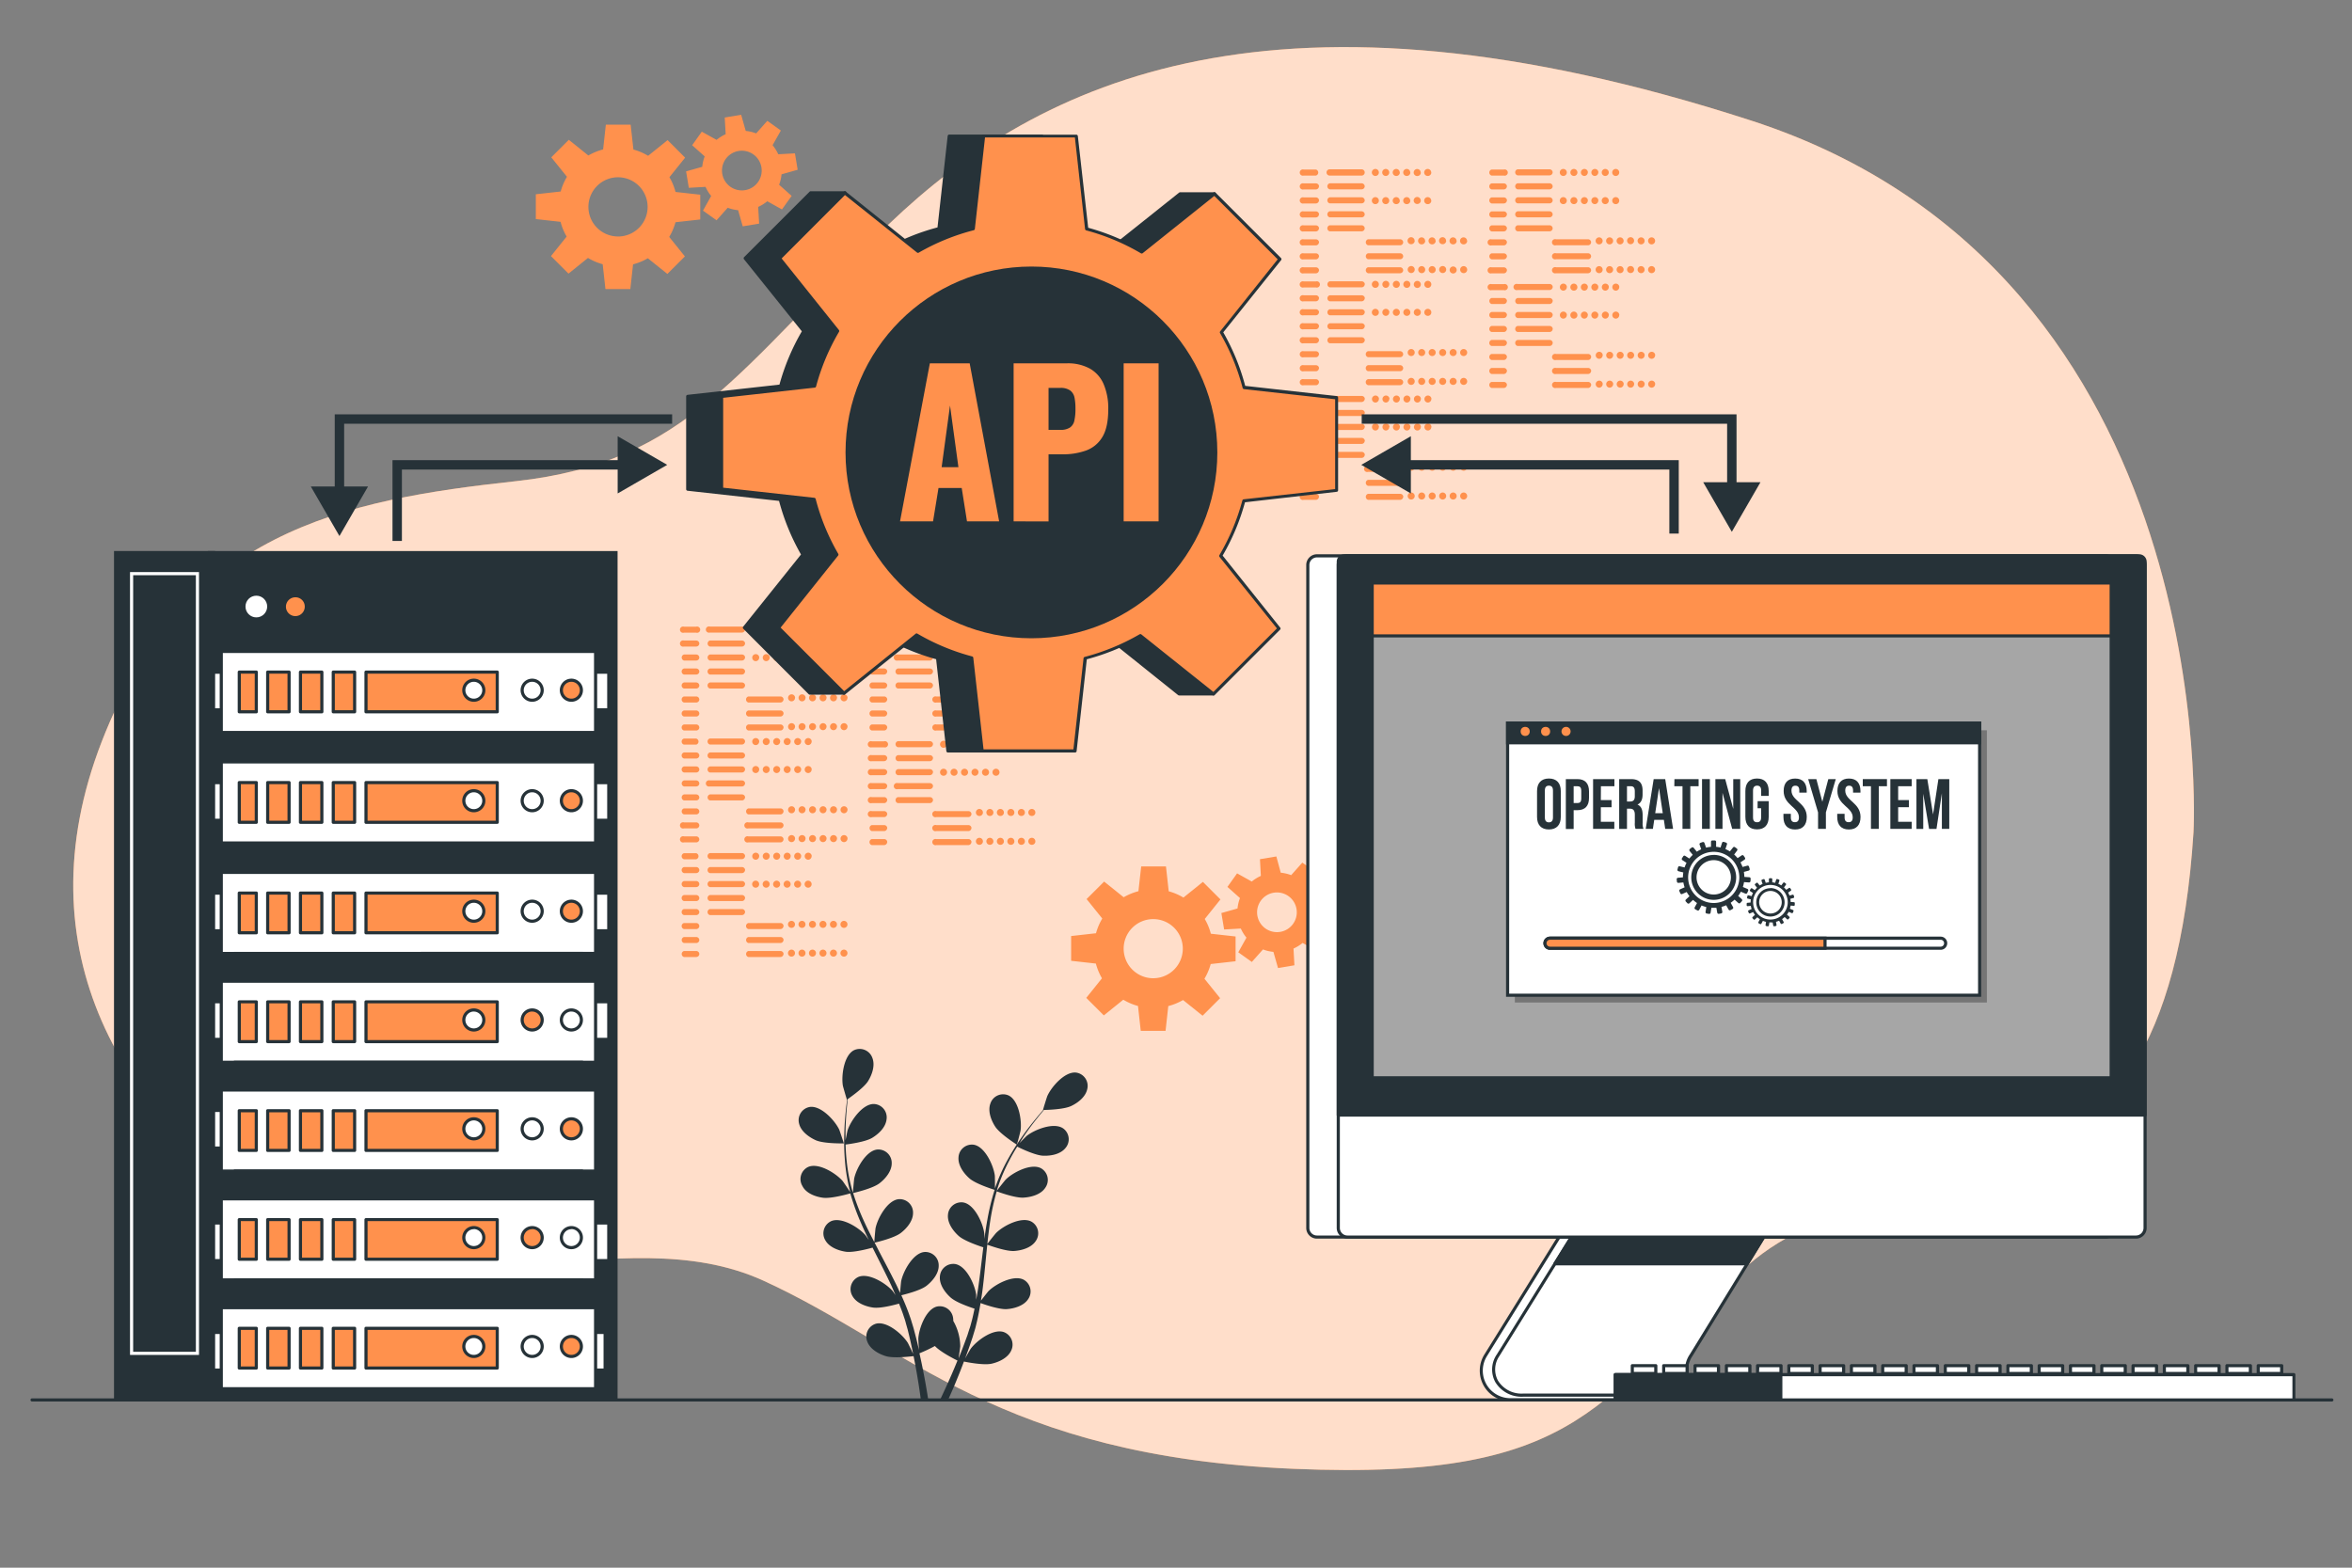 <svg xmlns="http://www.w3.org/2000/svg" viewBox="0 0 750 500"><rect x="0" y="0" width="750" height="500" fill="#808080" stroke="none"/><g id="freepik--background-simple--inject-19"><path d="M699.46,265.47s10-178-141-227-227-13-275,33-64,76-119,82-106,16-132,83,7,120,57,153,108-2,154,19,75,56,169,60,97-23,145-65S690.46,405.47,699.46,265.47Z" style="fill:#FF914D"></path><path d="M699.46,265.47s10-178-141-227-227-13-275,33-64,76-119,82-106,16-132,83,7,120,57,153,108-2,154,19,75,56,169,60,97-23,145-65S690.46,405.47,699.46,265.47Z" style="fill:#fff;opacity:0.7"></path></g><g id="freepik--Table--inject-19"><path d="M743.58,447H10.22a.51.51,0,0,1-.5-.5.5.5,0,0,1,.5-.5H743.58a.5.5,0,0,1,.5.5A.51.51,0,0,1,743.58,447Z" style="fill:#263238"></path></g><g id="freepik--Codes--inject-19"><path d="M419.62,56h-3.9a1,1,0,1,1,0-1.93h3.9a1,1,0,0,1,0,1.93Zm1,3.49a1,1,0,0,0-1-1h-3.9a1,1,0,1,0,0,1.93h3.9A1,1,0,0,0,420.58,59.48Zm0,4.47a1,1,0,0,0-1-1h-3.9a1,1,0,1,0,0,1.93h3.9A1,1,0,0,0,420.58,64Zm0,4.46a1,1,0,0,0-1-1h-3.9a1,1,0,1,0,0,1.93h3.9A1,1,0,0,0,420.58,68.41Zm0,4.46a1,1,0,0,0-1-1h-3.9a1,1,0,1,0,0,1.93h3.9A1,1,0,0,0,420.58,72.87Zm0,4.46a1,1,0,0,0-1-1h-3.9a1,1,0,1,0,0,1.92h3.9A1,1,0,0,0,420.58,77.33Zm0,4.46a1,1,0,0,0-1-1h-3.9a1,1,0,1,0,0,1.92h3.9A1,1,0,0,0,420.58,81.79Zm0,4.46a1,1,0,0,0-1-1h-3.9a1,1,0,1,0,0,1.92h3.9A1,1,0,0,0,420.58,86.25ZM435.18,55a1,1,0,0,0-1-1H424A1,1,0,0,0,424,56h10.25A1,1,0,0,0,435.18,55Zm0,4.46a1,1,0,0,0-1-1H424a1,1,0,0,0,0,1.93h10.25A1,1,0,0,0,435.18,59.48Zm0,4.47a1,1,0,0,0-1-1H424a1,1,0,0,0,0,1.93h10.25A1,1,0,0,0,435.18,64Zm0,4.46a1,1,0,0,0-1-1H424a1,1,0,0,0,0,1.93h10.25A1,1,0,0,0,435.18,68.41Zm0,4.46a1,1,0,0,0-1-1H424a1,1,0,0,0,0,1.93h10.25A1,1,0,0,0,435.18,72.87Zm12.27,4.46a1,1,0,0,0-1-1H436.24a1,1,0,0,0,0,1.92h10.25A1,1,0,0,0,447.45,77.33Zm0,4.46a1,1,0,0,0-1-1H436.24a1,1,0,0,0,0,1.92h10.25A1,1,0,0,0,447.45,81.79Zm0,4.46a1,1,0,0,0-1-1H436.24a1,1,0,0,0,0,1.92h10.25A1,1,0,0,0,447.45,86.25ZM439.69,55a1.12,1.12,0,1,0-1.11,1.12A1.11,1.11,0,0,0,439.69,55ZM443,55a1.12,1.12,0,1,0-1.12,1.12A1.12,1.12,0,0,0,443,55Zm3.34,0a1.12,1.12,0,1,0-1.11,1.12A1.11,1.11,0,0,0,446.38,55Zm3.35,0a1.12,1.12,0,1,0-1.12,1.12A1.12,1.12,0,0,0,449.73,55Zm3.34,0A1.12,1.12,0,1,0,452,56.14,1.11,1.11,0,0,0,453.07,55Zm3.35,0a1.12,1.12,0,1,0-1.12,1.12A1.12,1.12,0,0,0,456.42,55ZM439.69,64a1.12,1.12,0,1,0-1.11,1.11A1.12,1.12,0,0,0,439.69,64ZM443,64a1.12,1.12,0,1,0-1.12,1.11A1.12,1.12,0,0,0,443,64Zm3.34,0a1.12,1.12,0,1,0-1.11,1.11A1.12,1.12,0,0,0,446.38,64Zm3.35,0a1.12,1.12,0,1,0-1.12,1.11A1.12,1.12,0,0,0,449.73,64Zm3.34,0A1.12,1.12,0,1,0,452,65.06,1.12,1.12,0,0,0,453.07,64Zm3.35,0a1.12,1.12,0,1,0-1.12,1.11A1.12,1.12,0,0,0,456.42,64Zm-5.3,12.82A1.12,1.12,0,1,0,450,77.89,1.12,1.12,0,0,0,451.12,76.77Zm3.35,0a1.12,1.12,0,1,0-1.12,1.12A1.12,1.12,0,0,0,454.47,76.77Zm3.34,0a1.12,1.12,0,1,0-1.11,1.12A1.12,1.12,0,0,0,457.81,76.77Zm3.35,0A1.12,1.12,0,1,0,460,77.89,1.12,1.12,0,0,0,461.16,76.77Zm3.34,0a1.12,1.12,0,1,0-1.11,1.12A1.11,1.11,0,0,0,464.5,76.77Zm3.35,0a1.12,1.12,0,1,0-1.12,1.12A1.12,1.12,0,0,0,467.85,76.77ZM451.12,86A1.12,1.12,0,1,0,450,87.09,1.11,1.11,0,0,0,451.12,86Zm3.35,0a1.12,1.12,0,1,0-1.12,1.12A1.11,1.11,0,0,0,454.47,86Zm3.34,0a1.12,1.12,0,1,0-1.11,1.12A1.11,1.11,0,0,0,457.81,86Zm3.35,0A1.12,1.12,0,1,0,460,87.09,1.11,1.11,0,0,0,461.16,86Zm3.34,0a1.12,1.12,0,0,0-2.23,0,1.12,1.12,0,1,0,2.23,0Zm3.35,0a1.12,1.12,0,1,0-1.12,1.12A1.11,1.11,0,0,0,467.85,86Z" style="fill:#FF914D"></path><path d="M419.62,91.68h-3.9a1,1,0,1,1,0-1.92h3.9a1,1,0,1,1,0,1.92Zm1,3.5a1,1,0,0,0-1-1h-3.9a1,1,0,1,0,0,1.92h3.9A1,1,0,0,0,420.58,95.18Zm0,4.46a1,1,0,0,0-1-1h-3.9a1,1,0,1,0,0,1.92h3.9A1,1,0,0,0,420.58,99.64Zm0,4.46a1,1,0,0,0-1-1h-3.9a1,1,0,1,0,0,1.92h3.9A1,1,0,0,0,420.58,104.1Zm0,4.46a1,1,0,0,0-1-1h-3.9a1,1,0,1,0,0,1.92h3.9A1,1,0,0,0,420.58,108.56Zm0,4.46a1,1,0,0,0-1-1h-3.9a1,1,0,1,0,0,1.93h3.9A1,1,0,0,0,420.58,113Zm0,4.46a1,1,0,0,0-1-1h-3.9a1,1,0,1,0,0,1.93h3.9A1,1,0,0,0,420.58,117.48Zm0,4.46a1,1,0,0,0-1-1h-3.9a1,1,0,1,0,0,1.93h3.9A1,1,0,0,0,420.58,121.94Zm14.6-31.22a1,1,0,0,0-1-1H424a1,1,0,0,0,0,1.92h10.25A1,1,0,0,0,435.18,90.72Zm0,4.46a1,1,0,0,0-1-1H424a1,1,0,0,0,0,1.92h10.25A1,1,0,0,0,435.18,95.18Zm0,4.46a1,1,0,0,0-1-1H424a1,1,0,0,0,0,1.92h10.25A1,1,0,0,0,435.18,99.64Zm0,4.46a1,1,0,0,0-1-1H424a1,1,0,0,0,0,1.92h10.25A1,1,0,0,0,435.18,104.1Zm0,4.46a1,1,0,0,0-1-1H424a1,1,0,0,0,0,1.92h10.25A1,1,0,0,0,435.18,108.56ZM447.45,113a1,1,0,0,0-1-1H436.24a1,1,0,0,0,0,1.93h10.25A1,1,0,0,0,447.45,113Zm0,4.46a1,1,0,0,0-1-1H436.24a1,1,0,0,0,0,1.93h10.25A1,1,0,0,0,447.45,117.48Zm0,4.46a1,1,0,0,0-1-1H436.24a1,1,0,0,0,0,1.93h10.25A1,1,0,0,0,447.45,121.94Zm-7.76-31.22a1.12,1.12,0,1,0-1.11,1.11A1.12,1.12,0,0,0,439.69,90.72Zm3.35,0a1.12,1.12,0,1,0-1.12,1.11A1.12,1.12,0,0,0,443,90.72Zm3.34,0a1.12,1.12,0,1,0-1.11,1.11A1.12,1.12,0,0,0,446.38,90.72Zm3.35,0a1.12,1.12,0,1,0-1.12,1.11A1.12,1.12,0,0,0,449.73,90.72Zm3.34,0A1.12,1.12,0,1,0,452,91.83,1.12,1.12,0,0,0,453.07,90.72Zm3.35,0a1.12,1.12,0,1,0-1.12,1.11A1.12,1.12,0,0,0,456.42,90.72Zm-16.73,8.92a1.12,1.12,0,1,0-1.11,1.12A1.11,1.11,0,0,0,439.69,99.64Zm3.35,0a1.12,1.12,0,1,0-1.12,1.12A1.11,1.11,0,0,0,443,99.64Zm3.34,0a1.12,1.12,0,1,0-1.11,1.12A1.11,1.11,0,0,0,446.38,99.64Zm3.35,0a1.12,1.12,0,1,0-1.12,1.12A1.11,1.11,0,0,0,449.73,99.64Zm3.34,0a1.12,1.12,0,1,0-1.11,1.12A1.11,1.11,0,0,0,453.07,99.64Zm3.35,0a1.12,1.12,0,1,0-1.12,1.12A1.11,1.11,0,0,0,456.42,99.64Zm-5.3,12.83a1.12,1.12,0,1,0-1.11,1.11A1.12,1.12,0,0,0,451.12,112.47Zm3.35,0a1.12,1.12,0,1,0-1.12,1.11A1.12,1.12,0,0,0,454.47,112.47Zm3.34,0a1.12,1.12,0,1,0-1.11,1.11A1.12,1.12,0,0,0,457.81,112.47Zm3.35,0a1.12,1.12,0,1,0-1.12,1.11A1.12,1.12,0,0,0,461.16,112.47Zm3.34,0a1.12,1.12,0,1,0-1.11,1.11A1.11,1.11,0,0,0,464.5,112.47Zm3.35,0a1.12,1.12,0,1,0-1.12,1.11A1.12,1.12,0,0,0,467.85,112.47Zm-16.73,9.2a1.12,1.12,0,1,0-1.11,1.11A1.12,1.12,0,0,0,451.12,121.67Zm3.35,0a1.12,1.12,0,1,0-1.12,1.11A1.12,1.12,0,0,0,454.47,121.67Zm3.34,0a1.12,1.12,0,1,0-1.11,1.11A1.12,1.12,0,0,0,457.81,121.67Zm3.35,0a1.12,1.12,0,1,0-1.12,1.11A1.12,1.12,0,0,0,461.16,121.67Zm3.34,0a1.12,1.12,0,1,0-1.11,1.11A1.11,1.11,0,0,0,464.5,121.67Zm3.35,0a1.12,1.12,0,1,0-1.12,1.11A1.12,1.12,0,0,0,467.85,121.67Z" style="fill:#FF914D"></path><path d="M419.62,128.24h-3.9a1,1,0,1,1,0-1.93h3.9a1,1,0,0,1,0,1.93Zm1,3.5a1,1,0,0,0-1-1h-3.9a1,1,0,1,0,0,1.93h3.9A1,1,0,0,0,420.58,131.74Zm0,4.46a1,1,0,0,0-1-1h-3.9a1,1,0,1,0,0,1.93h3.9A1,1,0,0,0,420.58,136.2Zm0,4.46a1,1,0,0,0-1-1h-3.9a1,1,0,1,0,0,1.92h3.9A1,1,0,0,0,420.58,140.66Zm0,4.46a1,1,0,0,0-1-1h-3.9a1,1,0,1,0,0,1.92h3.9A1,1,0,0,0,420.58,145.12Zm0,4.46a1,1,0,0,0-1-1h-3.9a1,1,0,1,0,0,1.92h3.9A1,1,0,0,0,420.58,149.58Zm0,4.46a1,1,0,0,0-1-1h-3.9a1,1,0,1,0,0,1.92h3.9A1,1,0,0,0,420.58,154Zm0,4.46a1,1,0,0,0-1-1h-3.9a1,1,0,1,0,0,1.92h3.9A1,1,0,0,0,420.58,158.5Zm14.6-31.22a1,1,0,0,0-1-1H424a1,1,0,0,0,0,1.93h10.25A1,1,0,0,0,435.18,127.28Zm0,4.46a1,1,0,0,0-1-1H424a1,1,0,0,0,0,1.93h10.25A1,1,0,0,0,435.18,131.74Zm0,4.46a1,1,0,0,0-1-1H424a1,1,0,0,0,0,1.93h10.25A1,1,0,0,0,435.18,136.2Zm0,4.46a1,1,0,0,0-1-1H424a1,1,0,0,0,0,1.92h10.25A1,1,0,0,0,435.18,140.66Zm0,4.46a1,1,0,0,0-1-1H424a1,1,0,0,0,0,1.92h10.25A1,1,0,0,0,435.18,145.12Zm12.27,4.46a1,1,0,0,0-1-1H436.24a1,1,0,1,0,0,1.92h10.25A1,1,0,0,0,447.45,149.58Zm0,4.46a1,1,0,0,0-1-1H436.24a1,1,0,0,0,0,1.92h10.25A1,1,0,0,0,447.45,154Zm0,4.46a1,1,0,0,0-1-1H436.24a1,1,0,0,0,0,1.92h10.25A1,1,0,0,0,447.45,158.5Zm-7.76-31.22a1.12,1.12,0,1,0-1.11,1.11A1.12,1.12,0,0,0,439.69,127.28Zm3.35,0a1.12,1.12,0,1,0-1.12,1.11A1.12,1.12,0,0,0,443,127.28Zm3.34,0a1.12,1.12,0,1,0-1.11,1.11A1.12,1.12,0,0,0,446.38,127.28Zm3.35,0a1.12,1.12,0,1,0-1.12,1.11A1.12,1.12,0,0,0,449.73,127.28Zm3.34,0a1.12,1.12,0,1,0-1.11,1.11A1.12,1.12,0,0,0,453.07,127.28Zm3.35,0a1.12,1.12,0,1,0-1.12,1.11A1.12,1.12,0,0,0,456.42,127.28Zm-16.73,8.92a1.12,1.12,0,1,0-1.11,1.11A1.12,1.12,0,0,0,439.69,136.2Zm3.35,0a1.12,1.12,0,1,0-1.12,1.11A1.12,1.12,0,0,0,443,136.2Zm3.34,0a1.12,1.12,0,1,0-1.11,1.11A1.12,1.12,0,0,0,446.38,136.2Zm3.35,0a1.12,1.12,0,1,0-1.12,1.11A1.12,1.12,0,0,0,449.73,136.2Zm3.34,0a1.12,1.12,0,1,0-1.11,1.11A1.12,1.12,0,0,0,453.07,136.2Zm3.35,0a1.12,1.12,0,1,0-1.12,1.11A1.12,1.12,0,0,0,456.42,136.2ZM451.12,149a1.12,1.12,0,1,0-1.11,1.12A1.11,1.11,0,0,0,451.12,149Zm3.35,0a1.12,1.12,0,1,0-1.12,1.12A1.12,1.12,0,0,0,454.47,149Zm3.34,0a1.12,1.12,0,1,0-1.11,1.12A1.11,1.11,0,0,0,457.81,149Zm3.35,0a1.12,1.12,0,1,0-1.12,1.12A1.12,1.12,0,0,0,461.16,149Zm3.34,0a1.12,1.12,0,1,0-1.11,1.12A1.11,1.11,0,0,0,464.5,149Zm3.35,0a1.12,1.12,0,1,0-1.12,1.12A1.12,1.12,0,0,0,467.85,149Zm-16.73,9.2a1.12,1.12,0,1,0-1.11,1.12A1.11,1.11,0,0,0,451.12,158.22Zm3.35,0a1.12,1.12,0,1,0-1.12,1.12A1.12,1.12,0,0,0,454.47,158.22Zm3.34,0a1.12,1.12,0,1,0-1.11,1.12A1.11,1.11,0,0,0,457.81,158.22Zm3.35,0a1.12,1.12,0,1,0-1.12,1.12A1.12,1.12,0,0,0,461.16,158.22Zm3.34,0a1.12,1.12,0,1,0-1.11,1.12A1.11,1.11,0,0,0,464.5,158.22Zm3.35,0a1.12,1.12,0,1,0-1.12,1.12A1.12,1.12,0,0,0,467.85,158.22Z" style="fill:#FF914D"></path><path d="M479.54,56h-3.9a1,1,0,0,1,0-1.93h3.9a1,1,0,1,1,0,1.93Zm1,3.49a1,1,0,0,0-1-1h-3.9a1,1,0,0,0,0,1.93h3.9A1,1,0,0,0,480.51,59.48Zm0,4.47a1,1,0,0,0-1-1h-3.9a1,1,0,0,0,0,1.93h3.9A1,1,0,0,0,480.51,64Zm0,4.46a1,1,0,0,0-1-1h-3.9a1,1,0,0,0,0,1.93h3.9A1,1,0,0,0,480.51,68.41Zm0,4.46a1,1,0,0,0-1-1h-3.9a1,1,0,0,0,0,1.93h3.9A1,1,0,0,0,480.51,72.87Zm0,4.46a1,1,0,0,0-1-1h-3.9a1,1,0,1,0,0,1.92h3.9A1,1,0,0,0,480.51,77.33Zm0,4.46a1,1,0,0,0-1-1h-3.9a1,1,0,0,0,0,1.92h3.9A1,1,0,0,0,480.51,81.79Zm0,4.46a1,1,0,0,0-1-1h-3.9a1,1,0,1,0,0,1.92h3.9A1,1,0,0,0,480.51,86.25ZM495.11,55a1,1,0,0,0-1-1H483.9a1,1,0,0,0,0,1.93h10.25A1,1,0,0,0,495.11,55Zm0,4.46a1,1,0,0,0-1-1H483.9a1,1,0,0,0,0,1.93h10.25A1,1,0,0,0,495.11,59.48Zm0,4.47a1,1,0,0,0-1-1H483.9a1,1,0,0,0,0,1.93h10.25A1,1,0,0,0,495.11,64Zm0,4.46a1,1,0,0,0-1-1H483.9a1,1,0,0,0,0,1.93h10.25A1,1,0,0,0,495.11,68.41Zm0,4.46a1,1,0,0,0-1-1H483.9a1,1,0,0,0,0,1.93h10.25A1,1,0,0,0,495.11,72.87Zm12.26,4.46a1,1,0,0,0-1-1H496.17a1,1,0,1,0,0,1.92h10.24A1,1,0,0,0,507.37,77.33Zm0,4.46a1,1,0,0,0-1-1H496.17a1,1,0,1,0,0,1.92h10.24A1,1,0,0,0,507.37,81.79Zm0,4.46a1,1,0,0,0-1-1H496.17a1,1,0,1,0,0,1.92h10.24A1,1,0,0,0,507.37,86.25ZM499.62,55a1.12,1.12,0,1,0-1.12,1.12A1.12,1.12,0,0,0,499.62,55ZM503,55a1.12,1.12,0,1,0-1.11,1.12A1.11,1.11,0,0,0,503,55Zm3.35,0a1.12,1.12,0,1,0-1.12,1.12A1.12,1.12,0,0,0,506.31,55Zm3.34,0a1.12,1.12,0,1,0-1.11,1.12A1.11,1.11,0,0,0,509.65,55ZM513,55a1.12,1.12,0,1,0-1.12,1.12A1.12,1.12,0,0,0,513,55Zm3.34,0a1.12,1.12,0,1,0-1.11,1.12A1.11,1.11,0,0,0,516.34,55ZM499.62,64a1.12,1.12,0,1,0-1.12,1.11A1.12,1.12,0,0,0,499.62,64ZM503,64a1.12,1.12,0,1,0-1.11,1.11A1.12,1.12,0,0,0,503,64Zm3.35,0a1.12,1.12,0,1,0-1.12,1.11A1.12,1.12,0,0,0,506.31,64Zm3.34,0a1.12,1.12,0,1,0-1.11,1.11A1.12,1.12,0,0,0,509.65,64ZM513,64a1.12,1.12,0,1,0-1.12,1.11A1.12,1.12,0,0,0,513,64Zm3.34,0a1.12,1.12,0,1,0-1.11,1.11A1.11,1.11,0,0,0,516.34,64Zm-5.29,12.82a1.12,1.12,0,1,0-1.12,1.12A1.12,1.12,0,0,0,511.05,76.77Zm3.34,0a1.12,1.12,0,1,0-1.11,1.12A1.12,1.12,0,0,0,514.39,76.77Zm3.35,0a1.12,1.12,0,1,0-1.12,1.12A1.12,1.12,0,0,0,517.74,76.77Zm3.34,0A1.12,1.12,0,1,0,520,77.89,1.12,1.12,0,0,0,521.08,76.77Zm3.35,0a1.12,1.12,0,1,0-1.12,1.12A1.12,1.12,0,0,0,524.43,76.77Zm3.35,0a1.12,1.12,0,1,0-1.12,1.12A1.12,1.12,0,0,0,527.78,76.77ZM511.05,86a1.12,1.12,0,1,0-1.12,1.12A1.11,1.11,0,0,0,511.05,86Zm3.34,0a1.12,1.12,0,1,0-1.11,1.12A1.11,1.11,0,0,0,514.39,86Zm3.35,0a1.12,1.12,0,1,0-1.12,1.12A1.11,1.11,0,0,0,517.74,86Zm3.34,0A1.12,1.12,0,1,0,520,87.09,1.11,1.11,0,0,0,521.08,86Zm3.35,0a1.12,1.12,0,1,0-1.12,1.12A1.11,1.11,0,0,0,524.43,86Zm3.35,0a1.12,1.12,0,1,0-1.12,1.12A1.11,1.11,0,0,0,527.78,86Z" style="fill:#FF914D"></path><path d="M479.54,92.54h-3.9a1,1,0,1,1,0-1.92h3.9a1,1,0,1,1,0,1.92Zm1,3.5a1,1,0,0,0-1-1h-3.9a1,1,0,0,0,0,1.92h3.9A1,1,0,0,0,480.51,96Zm0,4.46a1,1,0,0,0-1-1h-3.9a1,1,0,0,0,0,1.93h3.9A1,1,0,0,0,480.51,100.5Zm0,4.46a1,1,0,0,0-1-1h-3.9a1,1,0,0,0,0,1.93h3.9A1,1,0,0,0,480.51,105Zm0,4.46a1,1,0,0,0-1-1h-3.9a1,1,0,0,0,0,1.93h3.9A1,1,0,0,0,480.51,109.42Zm0,4.47a1,1,0,0,0-1-1h-3.9a1,1,0,0,0,0,1.93h3.9A1,1,0,0,0,480.51,113.89Zm0,4.46a1,1,0,0,0-1-1h-3.9a1,1,0,0,0,0,1.93h3.9A1,1,0,0,0,480.51,118.35Zm0,4.46a1,1,0,0,0-1-1h-3.9a1,1,0,0,0,0,1.93h3.9A1,1,0,0,0,480.51,122.81Zm14.6-31.23a1,1,0,0,0-1-1H483.9a1,1,0,1,0,0,1.92h10.25A1,1,0,0,0,495.11,91.58Zm0,4.46a1,1,0,0,0-1-1H483.9a1,1,0,0,0,0,1.92h10.25A1,1,0,0,0,495.11,96Zm0,4.46a1,1,0,0,0-1-1H483.9a1,1,0,0,0,0,1.93h10.25A1,1,0,0,0,495.11,100.5Zm0,4.46a1,1,0,0,0-1-1H483.9a1,1,0,0,0,0,1.93h10.25A1,1,0,0,0,495.11,105Zm0,4.46a1,1,0,0,0-1-1H483.9a1,1,0,0,0,0,1.93h10.25A1,1,0,0,0,495.11,109.42Zm12.26,4.47a1,1,0,0,0-1-1H496.17a1,1,0,1,0,0,1.93h10.24A1,1,0,0,0,507.37,113.89Zm0,4.46a1,1,0,0,0-1-1H496.17a1,1,0,1,0,0,1.93h10.24A1,1,0,0,0,507.37,118.35Zm0,4.46a1,1,0,0,0-1-1H496.17a1,1,0,1,0,0,1.93h10.24A1,1,0,0,0,507.37,122.81Zm-7.75-31.23a1.12,1.12,0,1,0-1.12,1.12A1.12,1.12,0,0,0,499.62,91.58Zm3.34,0a1.12,1.12,0,1,0-1.11,1.12A1.11,1.11,0,0,0,503,91.58Zm3.35,0a1.12,1.12,0,1,0-1.12,1.12A1.12,1.12,0,0,0,506.31,91.58Zm3.34,0a1.12,1.12,0,1,0-1.11,1.12A1.11,1.11,0,0,0,509.65,91.58Zm3.35,0a1.12,1.12,0,1,0-1.12,1.12A1.12,1.12,0,0,0,513,91.58Zm3.34,0a1.12,1.12,0,1,0-1.11,1.12A1.11,1.11,0,0,0,516.34,91.58Zm-16.72,8.92a1.12,1.12,0,1,0-1.12,1.12A1.12,1.12,0,0,0,499.62,100.5Zm3.34,0a1.12,1.12,0,1,0-1.11,1.12A1.11,1.11,0,0,0,503,100.5Zm3.35,0a1.12,1.12,0,1,0-1.12,1.12A1.12,1.12,0,0,0,506.31,100.5Zm3.34,0a1.12,1.12,0,1,0-1.11,1.12A1.11,1.11,0,0,0,509.65,100.5Zm3.35,0a1.12,1.12,0,1,0-1.12,1.12A1.12,1.12,0,0,0,513,100.5Zm3.34,0a1.12,1.12,0,1,0-1.11,1.12A1.11,1.11,0,0,0,516.34,100.5Zm-5.29,12.83a1.12,1.12,0,1,0-1.12,1.11A1.12,1.12,0,0,0,511.05,113.33Zm3.34,0a1.12,1.12,0,1,0-1.11,1.11A1.12,1.12,0,0,0,514.39,113.33Zm3.35,0a1.12,1.12,0,1,0-1.12,1.11A1.12,1.12,0,0,0,517.74,113.33Zm3.34,0a1.12,1.12,0,1,0-1.11,1.11A1.12,1.12,0,0,0,521.08,113.33Zm3.35,0a1.12,1.12,0,1,0-1.12,1.11A1.12,1.12,0,0,0,524.43,113.33Zm3.35,0a1.12,1.12,0,1,0-1.12,1.11A1.12,1.12,0,0,0,527.78,113.33Zm-16.73,9.2a1.12,1.12,0,1,0-1.12,1.11A1.12,1.12,0,0,0,511.05,122.53Zm3.34,0a1.12,1.12,0,1,0-1.11,1.11A1.12,1.12,0,0,0,514.39,122.53Zm3.35,0a1.12,1.12,0,1,0-1.12,1.11A1.12,1.12,0,0,0,517.74,122.53Zm3.34,0a1.12,1.12,0,1,0-1.11,1.11A1.12,1.12,0,0,0,521.08,122.53Zm3.35,0a1.12,1.12,0,1,0-1.12,1.11A1.12,1.12,0,0,0,524.43,122.53Zm3.35,0a1.12,1.12,0,1,0-1.12,1.11A1.12,1.12,0,0,0,527.78,122.53Z" style="fill:#FF914D"></path><path d="M222,201.79H218.1a1,1,0,1,1,0-1.92H222a1,1,0,1,1,0,1.92Zm1,3.5a1,1,0,0,0-1-1H218.1a1,1,0,1,0,0,1.92H222A1,1,0,0,0,223,205.29Zm0,4.46a1,1,0,0,0-1-1H218.1a1,1,0,0,0,0,1.92H222A1,1,0,0,0,223,209.75Zm0,4.46a1,1,0,0,0-1-1H218.1a1,1,0,0,0,0,1.93H222A1,1,0,0,0,223,214.21Zm0,4.46a1,1,0,0,0-1-1H218.1a1,1,0,0,0,0,1.93H222A1,1,0,0,0,223,218.67Zm0,4.46a1,1,0,0,0-1-1H218.1a1,1,0,0,0,0,1.93H222A1,1,0,0,0,223,223.13Zm0,4.47a1,1,0,0,0-1-1H218.1a1,1,0,0,0,0,1.93H222A1,1,0,0,0,223,227.6Zm0,4.46a1,1,0,0,0-1-1H218.1a1,1,0,0,0,0,1.93H222A1,1,0,0,0,223,232.06Zm14.6-31.23a1,1,0,0,0-1-1H226.36a1,1,0,1,0,0,1.92h10.25A1,1,0,0,0,237.57,200.83Zm0,4.46a1,1,0,0,0-1-1H226.36a1,1,0,0,0,0,1.92h10.25A1,1,0,0,0,237.57,205.29Zm0,4.46a1,1,0,0,0-1-1H226.36a1,1,0,0,0,0,1.92h10.25A1,1,0,0,0,237.57,209.75Zm0,4.46a1,1,0,0,0-1-1H226.36a1,1,0,0,0,0,1.93h10.25A1,1,0,0,0,237.57,214.21Zm0,4.46a1,1,0,0,0-1-1H226.36a1,1,0,0,0,0,1.93h10.25A1,1,0,0,0,237.57,218.67Zm12.27,4.46a1,1,0,0,0-1-1H238.63a1,1,0,0,0,0,1.93h10.25A1,1,0,0,0,249.84,223.13Zm0,4.47a1,1,0,0,0-1-1H238.63a1,1,0,0,0,0,1.93h10.25A1,1,0,0,0,249.84,227.6Zm0,4.46a1,1,0,0,0-1-1H238.63a1,1,0,0,0,0,1.93h10.25A1,1,0,0,0,249.84,232.06Zm-7.76-31.23A1.12,1.12,0,1,0,241,202,1.11,1.11,0,0,0,242.08,200.83Zm3.35,0a1.12,1.12,0,1,0-1.12,1.12A1.11,1.11,0,0,0,245.43,200.83Zm3.34,0a1.12,1.12,0,1,0-1.11,1.12A1.11,1.11,0,0,0,248.77,200.83Zm3.35,0A1.12,1.12,0,1,0,251,202,1.11,1.11,0,0,0,252.12,200.83Zm3.34,0a1.12,1.12,0,1,0-1.11,1.12A1.11,1.11,0,0,0,255.46,200.83Zm3.35,0a1.12,1.12,0,1,0-1.12,1.12A1.11,1.11,0,0,0,258.81,200.83Zm-16.73,8.92a1.12,1.12,0,1,0-1.11,1.12A1.11,1.11,0,0,0,242.08,209.75Zm3.35,0a1.12,1.12,0,1,0-1.12,1.12A1.12,1.12,0,0,0,245.43,209.75Zm3.34,0a1.12,1.12,0,1,0-1.11,1.12A1.11,1.11,0,0,0,248.77,209.75Zm3.35,0a1.12,1.12,0,1,0-1.12,1.12A1.12,1.12,0,0,0,252.12,209.75Zm3.34,0a1.12,1.12,0,1,0-1.11,1.12A1.11,1.11,0,0,0,255.46,209.75Zm3.35,0a1.12,1.12,0,1,0-1.12,1.12A1.12,1.12,0,0,0,258.81,209.75Zm-5.3,12.83a1.12,1.12,0,1,0-1.11,1.11A1.12,1.12,0,0,0,253.51,222.58Zm3.35,0a1.12,1.12,0,1,0-1.12,1.11A1.12,1.12,0,0,0,256.86,222.58Zm3.34,0a1.12,1.12,0,1,0-1.11,1.11A1.12,1.12,0,0,0,260.2,222.58Zm3.35,0a1.12,1.12,0,1,0-1.12,1.11A1.12,1.12,0,0,0,263.55,222.58Zm3.34,0a1.12,1.12,0,1,0-1.11,1.11A1.12,1.12,0,0,0,266.89,222.58Zm3.35,0a1.12,1.12,0,1,0-1.12,1.11A1.12,1.12,0,0,0,270.24,222.58Zm-16.73,9.2a1.12,1.12,0,1,0-1.11,1.11A1.12,1.12,0,0,0,253.51,231.78Zm3.35,0a1.12,1.12,0,1,0-1.12,1.11A1.12,1.12,0,0,0,256.86,231.78Zm3.34,0a1.12,1.12,0,1,0-1.11,1.11A1.12,1.12,0,0,0,260.2,231.78Zm3.35,0a1.12,1.12,0,1,0-1.12,1.11A1.12,1.12,0,0,0,263.55,231.78Zm3.34,0a1.12,1.12,0,1,0-1.11,1.11A1.12,1.12,0,0,0,266.89,231.78Zm3.35,0a1.12,1.12,0,1,0-1.12,1.11A1.12,1.12,0,0,0,270.24,231.78Z" style="fill:#FF914D"></path><path d="M222,237.49H218.1a1,1,0,0,1,0-1.93H222a1,1,0,0,1,0,1.93Zm1,3.5a1,1,0,0,0-1-1H218.1a1,1,0,0,0,0,1.93H222A1,1,0,0,0,223,241Zm0,4.46a1,1,0,0,0-1-1H218.1a1,1,0,0,0,0,1.93H222A1,1,0,0,0,223,245.45Zm0,4.46a1,1,0,0,0-1-1H218.1a1,1,0,0,0,0,1.92H222A1,1,0,0,0,223,249.91Zm0,4.46a1,1,0,0,0-1-1H218.1a1,1,0,0,0,0,1.92H222A1,1,0,0,0,223,254.37Zm0,4.46a1,1,0,0,0-1-1H218.1a1,1,0,0,0,0,1.92H222A1,1,0,0,0,223,258.83Zm0,4.46a1,1,0,0,0-1-1H218.1a1,1,0,1,0,0,1.92H222A1,1,0,0,0,223,263.29Zm0,4.46a1,1,0,0,0-1-1H218.1a1,1,0,1,0,0,1.92H222A1,1,0,0,0,223,267.75Zm14.6-31.22a1,1,0,0,0-1-1H226.36a1,1,0,0,0,0,1.93h10.25A1,1,0,0,0,237.57,236.53Zm0,4.46a1,1,0,0,0-1-1H226.36a1,1,0,0,0,0,1.93h10.25A1,1,0,0,0,237.57,241Zm0,4.46a1,1,0,0,0-1-1H226.36a1,1,0,0,0,0,1.93h10.25A1,1,0,0,0,237.57,245.45Zm0,4.46a1,1,0,0,0-1-1H226.36a1,1,0,1,0,0,1.92h10.25A1,1,0,0,0,237.57,249.91Zm0,4.46a1,1,0,0,0-1-1H226.36a1,1,0,0,0,0,1.92h10.25A1,1,0,0,0,237.57,254.37Zm12.27,4.46a1,1,0,0,0-1-1H238.63a1,1,0,0,0,0,1.92h10.25A1,1,0,0,0,249.84,258.83Zm0,4.46a1,1,0,0,0-1-1H238.63a1,1,0,1,0,0,1.92h10.25A1,1,0,0,0,249.84,263.29Zm0,4.46a1,1,0,0,0-1-1H238.63a1,1,0,1,0,0,1.92h10.25A1,1,0,0,0,249.84,267.75Zm-7.76-31.22a1.12,1.12,0,1,0-1.11,1.11A1.12,1.12,0,0,0,242.08,236.53Zm3.35,0a1.12,1.12,0,1,0-1.12,1.11A1.12,1.12,0,0,0,245.43,236.53Zm3.34,0a1.12,1.12,0,1,0-1.11,1.11A1.12,1.12,0,0,0,248.77,236.53Zm3.35,0a1.12,1.12,0,1,0-1.12,1.11A1.12,1.12,0,0,0,252.12,236.53Zm3.34,0a1.12,1.12,0,1,0-1.11,1.11A1.12,1.12,0,0,0,255.46,236.53Zm3.35,0a1.12,1.12,0,1,0-1.12,1.11A1.12,1.12,0,0,0,258.81,236.53Zm-16.73,8.92a1.12,1.12,0,1,0-1.11,1.11A1.12,1.12,0,0,0,242.08,245.45Zm3.35,0a1.12,1.12,0,1,0-1.12,1.11A1.12,1.12,0,0,0,245.43,245.45Zm3.34,0a1.12,1.12,0,1,0-1.11,1.11A1.12,1.12,0,0,0,248.77,245.45Zm3.35,0a1.12,1.12,0,1,0-1.12,1.11A1.12,1.12,0,0,0,252.12,245.45Zm3.34,0a1.12,1.12,0,1,0-1.11,1.11A1.12,1.12,0,0,0,255.46,245.45Zm3.35,0a1.12,1.12,0,1,0-1.12,1.11A1.12,1.12,0,0,0,258.81,245.45Zm-5.3,12.82a1.12,1.12,0,1,0-1.11,1.12A1.11,1.11,0,0,0,253.51,258.27Zm3.35,0a1.12,1.12,0,1,0-1.12,1.12A1.12,1.12,0,0,0,256.86,258.27Zm3.34,0a1.12,1.12,0,1,0-1.11,1.12A1.11,1.11,0,0,0,260.2,258.27Zm3.35,0a1.12,1.12,0,1,0-1.12,1.12A1.12,1.12,0,0,0,263.55,258.27Zm3.34,0a1.12,1.12,0,1,0-1.11,1.12A1.11,1.11,0,0,0,266.89,258.27Zm3.35,0a1.12,1.12,0,1,0-1.12,1.12A1.12,1.12,0,0,0,270.24,258.27Zm-16.73,9.2a1.12,1.12,0,1,0-1.11,1.12A1.11,1.11,0,0,0,253.51,267.47Zm3.35,0a1.12,1.12,0,1,0-1.12,1.12A1.12,1.12,0,0,0,256.86,267.47Zm3.34,0a1.12,1.12,0,1,0-1.11,1.12A1.11,1.11,0,0,0,260.2,267.47Zm3.35,0a1.12,1.12,0,1,0-1.12,1.12A1.12,1.12,0,0,0,263.55,267.47Zm3.34,0a1.12,1.12,0,1,0-1.11,1.12A1.11,1.11,0,0,0,266.89,267.47Zm3.35,0a1.12,1.12,0,1,0-1.12,1.12A1.12,1.12,0,0,0,270.24,267.47Z" style="fill:#FF914D"></path><path d="M222,274.05H218.1a1,1,0,0,1,0-1.93H222a1,1,0,0,1,0,1.93Zm1,3.49a1,1,0,0,0-1-1H218.1a1,1,0,0,0,0,1.93H222A1,1,0,0,0,223,277.54Zm0,4.46a1,1,0,0,0-1-1H218.1a1,1,0,0,0,0,1.93H222A1,1,0,0,0,223,282Zm0,4.46a1,1,0,0,0-1-1H218.1a1,1,0,0,0,0,1.93H222A1,1,0,0,0,223,286.46Zm0,4.47a1,1,0,0,0-1-1H218.1a1,1,0,0,0,0,1.93H222A1,1,0,0,0,223,290.93Zm0,4.46a1,1,0,0,0-1-1H218.1a1,1,0,0,0,0,1.93H222A1,1,0,0,0,223,295.39Zm0,4.46a1,1,0,0,0-1-1H218.1a1,1,0,0,0,0,1.92H222A1,1,0,0,0,223,299.85Zm0,4.46a1,1,0,0,0-1-1H218.1a1,1,0,0,0,0,1.92H222A1,1,0,0,0,223,304.31Zm14.6-31.23a1,1,0,0,0-1-1H226.36a1,1,0,0,0,0,1.93h10.25A1,1,0,0,0,237.57,273.08Zm0,4.46a1,1,0,0,0-1-1H226.36a1,1,0,0,0,0,1.93h10.25A1,1,0,0,0,237.57,277.54Zm0,4.46a1,1,0,0,0-1-1H226.36a1,1,0,0,0,0,1.93h10.25A1,1,0,0,0,237.57,282Zm0,4.46a1,1,0,0,0-1-1H226.36a1,1,0,0,0,0,1.93h10.25A1,1,0,0,0,237.57,286.46Zm0,4.47a1,1,0,0,0-1-1H226.36a1,1,0,0,0,0,1.93h10.25A1,1,0,0,0,237.57,290.93Zm12.27,4.46a1,1,0,0,0-1-1H238.63a1,1,0,0,0,0,1.93h10.25A1,1,0,0,0,249.84,295.39Zm0,4.46a1,1,0,0,0-1-1H238.63a1,1,0,0,0,0,1.92h10.25A1,1,0,0,0,249.84,299.85Zm0,4.46a1,1,0,0,0-1-1H238.63a1,1,0,0,0,0,1.92h10.25A1,1,0,0,0,249.84,304.31Zm-7.76-31.23A1.12,1.12,0,1,0,241,274.2,1.11,1.11,0,0,0,242.08,273.08Zm3.35,0a1.12,1.12,0,1,0-1.12,1.12A1.12,1.12,0,0,0,245.43,273.08Zm3.34,0a1.12,1.12,0,1,0-1.11,1.12A1.11,1.11,0,0,0,248.77,273.08Zm3.35,0A1.12,1.12,0,1,0,251,274.2,1.12,1.12,0,0,0,252.12,273.08Zm3.34,0a1.12,1.12,0,1,0-1.11,1.12A1.11,1.11,0,0,0,255.46,273.08Zm3.35,0a1.12,1.12,0,1,0-1.12,1.12A1.12,1.12,0,0,0,258.81,273.08ZM242.08,282a1.12,1.12,0,1,0-1.11,1.12A1.11,1.11,0,0,0,242.08,282Zm3.35,0a1.12,1.12,0,1,0-1.12,1.12A1.12,1.12,0,0,0,245.43,282Zm3.34,0a1.12,1.12,0,1,0-1.11,1.12A1.11,1.11,0,0,0,248.77,282Zm3.35,0a1.12,1.12,0,1,0-1.12,1.12A1.12,1.12,0,0,0,252.12,282Zm3.34,0a1.12,1.12,0,1,0-1.11,1.12A1.11,1.11,0,0,0,255.46,282Zm3.35,0a1.12,1.12,0,1,0-1.12,1.12A1.12,1.12,0,0,0,258.81,282Zm-5.3,12.83a1.12,1.12,0,1,0-1.11,1.11A1.12,1.12,0,0,0,253.51,294.83Zm3.35,0a1.12,1.12,0,1,0-1.12,1.11A1.12,1.12,0,0,0,256.86,294.83Zm3.34,0a1.12,1.12,0,1,0-1.11,1.11A1.12,1.12,0,0,0,260.2,294.83Zm3.35,0a1.12,1.12,0,1,0-1.12,1.11A1.12,1.12,0,0,0,263.55,294.83Zm3.34,0a1.12,1.12,0,1,0-1.11,1.11A1.12,1.12,0,0,0,266.89,294.83Zm3.35,0a1.12,1.12,0,1,0-1.12,1.11A1.12,1.12,0,0,0,270.24,294.83ZM253.51,304a1.12,1.12,0,1,0-1.11,1.11A1.12,1.12,0,0,0,253.51,304Zm3.35,0a1.12,1.12,0,1,0-1.12,1.11A1.12,1.12,0,0,0,256.86,304Zm3.34,0a1.12,1.12,0,1,0-1.11,1.11A1.12,1.12,0,0,0,260.2,304Zm3.35,0a1.12,1.12,0,1,0-1.12,1.11A1.12,1.12,0,0,0,263.55,304Zm3.34,0a1.12,1.12,0,1,0-1.11,1.11A1.12,1.12,0,0,0,266.89,304Zm3.35,0a1.12,1.12,0,1,0-1.12,1.11A1.12,1.12,0,0,0,270.24,304Z" style="fill:#FF914D"></path><path d="M281.93,201.79H278a1,1,0,1,1,0-1.92h3.9a1,1,0,1,1,0,1.92Zm1,3.5a1,1,0,0,0-1-1H278a1,1,0,0,0,0,1.92h3.9A1,1,0,0,0,282.9,205.29Zm0,4.46a1,1,0,0,0-1-1H278a1,1,0,0,0,0,1.92h3.9A1,1,0,0,0,282.9,209.75Zm0,4.46a1,1,0,0,0-1-1H278a1,1,0,0,0,0,1.93h3.9A1,1,0,0,0,282.9,214.21Zm0,4.46a1,1,0,0,0-1-1H278a1,1,0,0,0,0,1.93h3.9A1,1,0,0,0,282.9,218.67Zm0,4.46a1,1,0,0,0-1-1H278a1,1,0,0,0,0,1.93h3.9A1,1,0,0,0,282.9,223.13Zm0,4.47a1,1,0,0,0-1-1H278a1,1,0,0,0,0,1.93h3.9A1,1,0,0,0,282.9,227.6Zm0,4.46a1,1,0,0,0-1-1H278a1,1,0,0,0,0,1.93h3.9A1,1,0,0,0,282.9,232.06Zm14.6-31.23a1,1,0,0,0-1-1H286.29a1,1,0,0,0,0,1.92h10.24A1,1,0,0,0,297.5,200.83Zm0,4.46a1,1,0,0,0-1-1H286.29a1,1,0,1,0,0,1.92h10.24A1,1,0,0,0,297.5,205.29Zm0,4.46a1,1,0,0,0-1-1H286.29a1,1,0,1,0,0,1.92h10.24A1,1,0,0,0,297.5,209.75Zm0,4.46a1,1,0,0,0-1-1H286.29a1,1,0,0,0,0,1.93h10.24A1,1,0,0,0,297.5,214.21Zm0,4.46a1,1,0,0,0-1-1H286.29a1,1,0,0,0,0,1.93h10.24A1,1,0,0,0,297.5,218.67Zm12.26,4.46a1,1,0,0,0-1-1H298.56a1,1,0,1,0,0,1.93H308.8A1,1,0,0,0,309.76,223.13Zm0,4.47a1,1,0,0,0-1-1H298.56a1,1,0,1,0,0,1.93H308.8A1,1,0,0,0,309.76,227.6Zm0,4.46a1,1,0,0,0-1-1H298.56a1,1,0,1,0,0,1.93H308.8A1,1,0,0,0,309.76,232.06ZM302,200.83a1.12,1.12,0,1,0-1.12,1.12A1.11,1.11,0,0,0,302,200.83Zm3.34,0a1.12,1.12,0,1,0-1.11,1.12A1.11,1.11,0,0,0,305.35,200.83Zm3.35,0a1.12,1.12,0,1,0-1.12,1.12A1.11,1.11,0,0,0,308.7,200.83Zm3.34,0a1.12,1.12,0,1,0-1.11,1.12A1.11,1.11,0,0,0,312,200.83Zm3.35,0a1.12,1.12,0,1,0-1.12,1.12A1.11,1.11,0,0,0,315.39,200.83Zm3.34,0a1.12,1.12,0,1,0-1.11,1.12A1.11,1.11,0,0,0,318.73,200.83ZM302,209.75a1.12,1.12,0,1,0-1.12,1.12A1.12,1.12,0,0,0,302,209.75Zm3.34,0a1.12,1.12,0,1,0-1.11,1.12A1.11,1.11,0,0,0,305.35,209.75Zm3.35,0a1.12,1.12,0,1,0-1.12,1.12A1.12,1.12,0,0,0,308.7,209.75Zm3.34,0a1.12,1.12,0,1,0-1.11,1.12A1.11,1.11,0,0,0,312,209.75Zm3.35,0a1.12,1.12,0,1,0-1.12,1.12A1.12,1.12,0,0,0,315.39,209.75Zm3.34,0a1.12,1.12,0,1,0-1.11,1.12A1.11,1.11,0,0,0,318.73,209.75Zm-5.29,12.83a1.12,1.12,0,1,0-1.12,1.11A1.12,1.12,0,0,0,313.44,222.58Zm3.34,0a1.12,1.12,0,1,0-1.11,1.11A1.12,1.12,0,0,0,316.78,222.58Zm3.35,0a1.12,1.12,0,1,0-1.12,1.11A1.12,1.12,0,0,0,320.13,222.58Zm3.34,0a1.12,1.12,0,1,0-1.11,1.11A1.12,1.12,0,0,0,323.47,222.58Zm3.35,0a1.12,1.12,0,1,0-1.12,1.11A1.12,1.12,0,0,0,326.82,222.58Zm3.34,0a1.12,1.12,0,1,0-1.11,1.11A1.11,1.11,0,0,0,330.16,222.58Zm-16.72,9.2a1.12,1.12,0,1,0-1.12,1.11A1.12,1.12,0,0,0,313.44,231.78Zm3.34,0a1.12,1.12,0,1,0-1.11,1.11A1.12,1.12,0,0,0,316.78,231.78Zm3.35,0a1.12,1.12,0,1,0-1.12,1.11A1.12,1.12,0,0,0,320.13,231.78Zm3.34,0a1.12,1.12,0,1,0-1.11,1.11A1.12,1.12,0,0,0,323.47,231.78Zm3.35,0a1.12,1.12,0,1,0-1.12,1.11A1.12,1.12,0,0,0,326.82,231.78Zm3.34,0a1.12,1.12,0,1,0-1.11,1.11A1.11,1.11,0,0,0,330.16,231.78Z" style="fill:#FF914D"></path><path d="M281.93,238.35H278a1,1,0,1,1,0-1.92h3.9a1,1,0,1,1,0,1.92Zm1,3.5a1,1,0,0,0-1-1H278a1,1,0,1,0,0,1.92h3.9A1,1,0,0,0,282.9,241.85Zm0,4.46a1,1,0,0,0-1-1H278a1,1,0,1,0,0,1.92h3.9A1,1,0,0,0,282.9,246.31Zm0,4.46a1,1,0,0,0-1-1H278a1,1,0,1,0,0,1.92h3.9A1,1,0,0,0,282.9,250.77Zm0,4.46a1,1,0,0,0-1-1H278a1,1,0,1,0,0,1.92h3.9A1,1,0,0,0,282.9,255.23Zm0,4.46a1,1,0,0,0-1-1H278a1,1,0,1,0,0,1.92h3.9A1,1,0,0,0,282.9,259.69Zm0,4.46a1,1,0,0,0-1-1H278a1,1,0,0,0,0,1.92h3.9A1,1,0,0,0,282.9,264.15Zm0,4.46a1,1,0,0,0-1-1H278a1,1,0,0,0,0,1.93h3.9A1,1,0,0,0,282.9,268.61Zm14.6-31.22a1,1,0,0,0-1-1H286.29a1,1,0,0,0,0,1.92h10.24A1,1,0,0,0,297.5,237.39Zm0,4.46a1,1,0,0,0-1-1H286.29a1,1,0,0,0,0,1.92h10.24A1,1,0,0,0,297.5,241.85Zm0,4.46a1,1,0,0,0-1-1H286.29a1,1,0,0,0,0,1.92h10.24A1,1,0,0,0,297.5,246.31Zm0,4.46a1,1,0,0,0-1-1H286.29a1,1,0,1,0,0,1.92h10.24A1,1,0,0,0,297.5,250.77Zm0,4.46a1,1,0,0,0-1-1H286.29a1,1,0,0,0,0,1.92h10.24A1,1,0,0,0,297.5,255.23Zm12.26,4.46a1,1,0,0,0-1-1H298.56a1,1,0,1,0,0,1.92H308.8A1,1,0,0,0,309.76,259.69Zm0,4.46a1,1,0,0,0-1-1H298.56a1,1,0,1,0,0,1.92H308.8A1,1,0,0,0,309.76,264.15Zm0,4.46a1,1,0,0,0-1-1H298.56a1,1,0,1,0,0,1.93H308.8A1,1,0,0,0,309.76,268.61ZM302,237.39a1.12,1.12,0,1,0-1.12,1.11A1.12,1.12,0,0,0,302,237.39Zm3.34,0a1.12,1.12,0,1,0-1.11,1.11A1.12,1.12,0,0,0,305.35,237.39Zm3.35,0a1.12,1.12,0,1,0-1.12,1.11A1.12,1.12,0,0,0,308.7,237.39Zm3.34,0a1.12,1.12,0,1,0-1.11,1.11A1.12,1.12,0,0,0,312,237.39Zm3.35,0a1.12,1.12,0,1,0-1.12,1.11A1.12,1.12,0,0,0,315.39,237.39Zm3.34,0a1.12,1.12,0,1,0-1.11,1.11A1.12,1.12,0,0,0,318.73,237.39ZM302,246.31a1.12,1.12,0,1,0-1.12,1.11A1.12,1.12,0,0,0,302,246.31Zm3.34,0a1.12,1.12,0,1,0-1.11,1.11A1.12,1.12,0,0,0,305.35,246.31Zm3.35,0a1.12,1.12,0,1,0-1.12,1.11A1.12,1.12,0,0,0,308.7,246.31Zm3.34,0a1.12,1.12,0,1,0-1.11,1.11A1.12,1.12,0,0,0,312,246.31Zm3.35,0a1.12,1.12,0,1,0-1.12,1.11A1.12,1.12,0,0,0,315.39,246.31Zm3.34,0a1.12,1.12,0,1,0-1.11,1.11A1.12,1.12,0,0,0,318.73,246.31Zm-5.29,12.82a1.12,1.12,0,1,0-1.12,1.12A1.12,1.12,0,0,0,313.44,259.13Zm3.34,0a1.12,1.12,0,1,0-1.11,1.12A1.11,1.11,0,0,0,316.78,259.13Zm3.35,0a1.12,1.12,0,1,0-1.12,1.12A1.12,1.12,0,0,0,320.13,259.13Zm3.34,0a1.12,1.12,0,1,0-1.11,1.12A1.11,1.11,0,0,0,323.47,259.13Zm3.35,0a1.12,1.12,0,1,0-1.12,1.12A1.12,1.12,0,0,0,326.82,259.13Zm3.34,0a1.12,1.12,0,1,0-1.11,1.12A1.11,1.11,0,0,0,330.16,259.13Zm-16.72,9.2a1.12,1.12,0,1,0-1.12,1.12A1.12,1.12,0,0,0,313.44,268.33Zm3.34,0a1.12,1.12,0,1,0-1.11,1.12A1.11,1.11,0,0,0,316.78,268.33Zm3.35,0a1.12,1.12,0,1,0-1.12,1.12A1.12,1.12,0,0,0,320.13,268.33Zm3.34,0a1.12,1.12,0,1,0-1.11,1.12A1.11,1.11,0,0,0,323.47,268.33Zm3.35,0a1.12,1.12,0,1,0-1.12,1.12A1.12,1.12,0,0,0,326.82,268.33Zm3.34,0a1.12,1.12,0,1,0-1.11,1.12A1.11,1.11,0,0,0,330.16,268.33Z" style="fill:#FF914D"></path></g><g id="freepik--gears-2--inject-19"><path d="M223.3,70v-7.9l-7.89-.88a18.56,18.56,0,0,0-1.94-4.71l5-6.23-5.59-5.59-6.21,5a18.35,18.35,0,0,0-4.69-2l-.88-7.93h-7.91l-.87,7.89a19.31,19.31,0,0,0-4.71,1.94l-6.23-5-5.59,5.59,5,6.21a18.68,18.68,0,0,0-2,4.69l-7.93.88v7.91l7.89.88a18.64,18.64,0,0,0,1.94,4.7l-5,6.23,5.59,5.59,6.21-5a18.68,18.68,0,0,0,4.69,2l.88,7.93H201l.87-7.89a18.56,18.56,0,0,0,4.71-1.94l6.23,5,5.59-5.59-5-6.21a18.68,18.68,0,0,0,2-4.69Zm-26.22,5.42A9.44,9.44,0,1,1,206.51,66,9.43,9.43,0,0,1,197.08,75.43Z" style="fill:#FF914D"></path><path d="M254.36,54.14l-.87-5.23-5.32.29a13.32,13.32,0,0,0-1.81-2.9L249,41.63l-4.32-3.09-3.56,4a12.37,12.37,0,0,0-3.32-.78l-1.46-5.15-5.24.87.3,5.32a12.86,12.86,0,0,0-2.9,1.81L223.79,42l-3.08,4.32,4,3.56a12.76,12.76,0,0,0-.78,3.32l-5.15,1.46.87,5.24,5.33-.3a12.48,12.48,0,0,0,1.8,2.9l-2.61,4.68,4.32,3.08,3.56-4a12.76,12.76,0,0,0,3.32.78l1.47,5.15,5.23-.87-.3-5.33a12.48,12.48,0,0,0,2.9-1.8l4.68,2.61,3.09-4.32-4-3.56a12.37,12.37,0,0,0,.78-3.32Zm-16.76,6.5a6.33,6.33,0,1,1,5.2-7.29A6.33,6.33,0,0,1,237.6,60.64Z" style="fill:#FF914D"></path><path d="M394,306.58v-7.9l-7.89-.88a18.34,18.34,0,0,0-1.94-4.7l5-6.24-5.59-5.59-6.21,5a18.71,18.71,0,0,0-4.69-2l-.88-7.93h-7.9l-.88,7.9a18.9,18.9,0,0,0-4.71,1.93l-6.23-5-5.59,5.58,5,6.21a18.84,18.84,0,0,0-2,4.69l-7.93.89v7.9l7.89.88a18.86,18.86,0,0,0,1.94,4.7l-5,6.24,5.59,5.59,6.21-5a18.71,18.71,0,0,0,4.69,2l.88,7.93h7.91l.87-7.9a18.9,18.9,0,0,0,4.71-1.93l6.23,5,5.59-5.59-5-6.2a18.84,18.84,0,0,0,2-4.69ZM367.74,312a9.43,9.43,0,1,1,9.43-9.43A9.44,9.44,0,0,1,367.74,312Z" style="fill:#FF914D"></path><path d="M425,290.72l-.88-5.24-5.32.3a12.52,12.52,0,0,0-1.81-2.9l2.61-4.68-4.32-3.08-3.55,4a12.93,12.93,0,0,0-3.33-.78L407,273.16l-5.23.87.29,5.33a12.48,12.48,0,0,0-2.9,1.8l-4.68-2.61-3.08,4.32,4,3.56a12.76,12.76,0,0,0-.78,3.32l-5.15,1.46.88,5.24,5.32-.3a12.48,12.48,0,0,0,1.8,2.9l-2.61,4.68,4.32,3.08,3.56-4a12.46,12.46,0,0,0,3.32.78l1.47,5.15,5.23-.87-.29-5.33a12.91,12.91,0,0,0,2.9-1.8l4.68,2.61,3.08-4.32-4-3.56a12.37,12.37,0,0,0,.78-3.32Zm-16.77,6.49a6.33,6.33,0,1,1,5.2-7.29A6.33,6.33,0,0,1,408.26,297.21Z" style="fill:#FF914D"></path></g><g id="freepik--gear-1--inject-19"><path d="M415.33,156.45V126.89l-29.51-3.28A70.25,70.25,0,0,0,378.58,106l18.64-23.3L381,66.49l6.24-4.67H376.33L353.12,80.38A70.4,70.4,0,0,0,335.58,73l-3.3-29.65H302.73L299.45,72.9a70.6,70.6,0,0,0-17.59,7.23L264.62,66.34l4.85-4.85H258.55l-20.89,20.9,18.56,23.2a70,70,0,0,0-7.35,17.54l-29.65,3.3V156l29.51,3.29A70,70,0,0,0,256,176.85l-18.64,23.31,20.89,20.9h10.92l-4.85-4.85,17.14-13.71A70.78,70.78,0,0,0,299,209.85l3.3,29.64h29.55L335.1,210a70.6,70.6,0,0,0,17.59-7.23L376,221.39h10.92l-3.7-7.23,13.67-13.67-18.56-23.21a70,70,0,0,0,7.35-17.53Z" style="fill:#263238"></path><path d="M331.82,240H302.27a.5.5,0,0,1-.5-.44l-3.26-29.31a70.91,70.91,0,0,1-17-7.14L265,216.25l4.46,4.45a.53.53,0,0,1,.11.55.5.5,0,0,1-.47.31H258.22a.47.47,0,0,1-.35-.15L237,200.51a.49.49,0,0,1,0-.66l18.42-23a71.09,71.09,0,0,1-7-17.09l-29.17-3.24a.5.5,0,0,1-.45-.5V126.43a.5.5,0,0,1,.45-.5l29.3-3.26a70.84,70.84,0,0,1,7.14-17L237.26,82.7a.52.52,0,0,1,0-.67l20.9-20.89a.47.47,0,0,1,.35-.15h10.92a.5.5,0,0,1,.36.85l-4.46,4.46,16.54,13.23a70.48,70.48,0,0,1,17.08-7l3.24-29.17a.52.52,0,0,1,.5-.45h29.55a.51.51,0,0,1,.5.45L336,72.64a71.28,71.28,0,0,1,17,7.13L376,61.43a.52.52,0,0,1,.32-.11h10.92a.51.51,0,0,1,.47.34.49.49,0,0,1-.18.56l-5.78,4.33,15.82,15.81a.5.5,0,0,1,0,.67l-18.43,23a70.65,70.65,0,0,1,7,17.08l29.17,3.25a.5.5,0,0,1,.45.49v29.56a.49.49,0,0,1-.45.49l-29.3,3.26a70.91,70.91,0,0,1-7.14,17l18.34,22.94a.49.49,0,0,1,0,.66l-13.42,13.42,3.53,6.9a.5.5,0,0,1,0,.49.49.49,0,0,1-.42.24H376a.52.52,0,0,1-.32-.11l-23-18.43a71,71,0,0,1-17.08,7l-3.24,29.17A.51.51,0,0,1,331.82,240Zm-29.11-1h28.66l3.23-29.06a.5.5,0,0,1,.38-.43,70.15,70.15,0,0,0,17.46-7.19.52.52,0,0,1,.56,0l23.17,18.54h9.93l-3.33-6.5a.5.5,0,0,1,.1-.58l13.35-13.36L377.94,177.6a.52.52,0,0,1,0-.57,69.8,69.8,0,0,0,7.3-17.41.49.49,0,0,1,.42-.37L414.83,156V127.34l-29.07-3.23a.51.51,0,0,1-.43-.37,69.81,69.81,0,0,0-7.18-17.47.48.48,0,0,1,0-.56l18.36-23-15.9-15.9a.5.5,0,0,1,.05-.76l5-3.77H376.5L353.43,80.77a.5.5,0,0,1-.56,0,70,70,0,0,0-17.42-7.29.53.53,0,0,1-.37-.43l-3.24-29.21H303.18L300,73a.51.51,0,0,1-.38.43,70.12,70.12,0,0,0-17.46,7.18.48.48,0,0,1-.56,0L264.31,66.73a.49.49,0,0,1,0-.74l4-4h-9.51L238.33,82.43l18.28,22.85a.51.51,0,0,1,0,.57,69.8,69.8,0,0,0-7.3,17.41.49.49,0,0,1-.43.37l-29.2,3.25v28.66l29.07,3.23a.51.51,0,0,1,.43.37,69.74,69.74,0,0,0,7.18,17.46.52.52,0,0,1,0,.57l-18.36,23,20.43,20.44h9.51l-4-4a.5.5,0,0,1-.15-.38.54.54,0,0,1,.19-.37l17.14-13.7a.48.48,0,0,1,.56,0,70,70,0,0,0,17.42,7.29.52.52,0,0,1,.37.43Zm112.62-82.54h0Z" style="fill:#263238"></path><path d="M426.25,156.45V126.89l-29.51-3.28A70.25,70.25,0,0,0,389.5,106l18.64-23.3-20.9-20.9L364,80.38A70.4,70.4,0,0,0,346.5,73l-3.3-29.65H313.65L310.37,72.9a70.6,70.6,0,0,0-17.59,7.23L269.47,61.49l-20.89,20.9,18.56,23.2a70,70,0,0,0-7.35,17.54l-29.65,3.3V156l29.51,3.29a70,70,0,0,0,7.24,17.58l-18.64,23.31,20.89,20.9,23.21-18.56a70.78,70.78,0,0,0,17.54,7.35l3.3,29.64h29.55L346,210a70.6,70.6,0,0,0,17.59-7.23l23.31,18.64,20.89-20.9-18.56-23.21a70,70,0,0,0,7.35-17.53Z" style="fill:#FF914D"></path><path d="M342.74,240H313.19a.5.5,0,0,1-.5-.44l-3.26-29.31a70.91,70.91,0,0,1-17-7.14l-22.93,18.35a.5.5,0,0,1-.67,0l-20.9-20.9a.49.49,0,0,1,0-.66l18.42-23a71.09,71.09,0,0,1-7-17.09l-29.18-3.24a.5.5,0,0,1-.44-.5V126.43a.5.5,0,0,1,.44-.5l29.31-3.26a70.84,70.84,0,0,1,7.14-17L248.18,82.7a.52.52,0,0,1,0-.67l20.9-20.89a.49.49,0,0,1,.66,0l23.05,18.43a70.65,70.65,0,0,1,17.08-7l3.24-29.17a.52.52,0,0,1,.5-.45H343.2a.51.51,0,0,1,.5.45L347,72.64a71.28,71.28,0,0,1,17,7.13l22.93-18.34a.5.5,0,0,1,.67,0l20.9,20.89a.5.5,0,0,1,0,.67l-18.43,23a70.65,70.65,0,0,1,7,17.08l29.17,3.25a.5.5,0,0,1,.45.49v29.56a.49.49,0,0,1-.45.49L397,160.2a71.28,71.28,0,0,1-7.13,17l18.34,22.94a.49.49,0,0,1,0,.66l-20.9,20.9a.5.5,0,0,1-.67,0l-23-18.43a71,71,0,0,1-17.08,7l-3.24,29.17A.51.51,0,0,1,342.74,240Zm-29.11-1h28.66l3.23-29.06a.5.5,0,0,1,.38-.43,70.31,70.31,0,0,0,17.46-7.19.52.52,0,0,1,.56,0l23,18.37,20.26-20.27L388.86,177.6a.52.52,0,0,1,0-.57,69.8,69.8,0,0,0,7.3-17.41.49.49,0,0,1,.42-.37L425.75,156V127.34l-29.07-3.23a.51.51,0,0,1-.43-.37,69.81,69.81,0,0,0-7.18-17.47.48.48,0,0,1,0-.56l18.36-23L387.21,62.49,364.35,80.77a.5.5,0,0,1-.56,0,70,70,0,0,0-17.42-7.29.53.53,0,0,1-.37-.43l-3.24-29.21H314.1L310.86,73a.49.49,0,0,1-.37.43A70.12,70.12,0,0,0,293,80.56a.48.48,0,0,1-.56,0l-23-18.36L249.25,82.43l18.28,22.85a.51.51,0,0,1,0,.57,69.8,69.8,0,0,0-7.3,17.41.49.49,0,0,1-.43.37l-29.2,3.25v28.66l29.07,3.23a.51.51,0,0,1,.43.37,69.74,69.74,0,0,0,7.18,17.46.52.52,0,0,1,0,.57l-18.36,23,20.26,20.27L292,202.11a.48.48,0,0,1,.56,0A69.84,69.84,0,0,0,310,209.36a.49.49,0,0,1,.36.43Zm112.62-82.54h0Z" style="fill:#263238"></path><circle cx="328.9" cy="144.29" r="59.28" style="fill:#263238"></circle></g><g id="freepik--Plant--inject-19"><path d="M260.16,363.68c2.59,1.13,8.93,1,8.93,1s-1.36-4.15-1.48-4.4c-1.39-2.91-5.79-7.71-9.36-7.23a4.27,4.27,0,0,0-3.43,5.35C255.41,360.87,258,362.71,260.16,363.68Z" style="fill:#263238"></path><path d="M262.35,382c2.69.39,8.34-1.25,8.79-1.38a75.7,75.7,0,0,0,3.43,9.49c.78,1.8,1.62,3.59,2.48,5.37-.51-.75-1-1.42-1.06-1.51-2.11-2.44-7.61-5.91-10.94-4.5a4.28,4.28,0,0,0-1.89,6.07c1.23,2.24,4.17,3.34,6.55,3.69s7.27-.95,8.54-1.31l1,2c1.64,3.26,3.29,6.51,4.81,9.74.54,1.14,1,2.28,1.51,3.42-.46-.67-.85-1.23-.92-1.31-2.11-2.44-7.62-5.91-10.94-4.5a4.28,4.28,0,0,0-1.89,6.07c1.23,2.24,4.16,3.34,6.55,3.69s6.79-.83,8.31-1.25c.47,1.18.94,2.37,1.34,3.54.25.8.55,1.56.76,2.38s.45,1.61.67,2.4c.37,1.54.77,3.13,1.09,4.64.23,1.05.43,2.06.64,3.07-.52-1.14-1.59-3.35-1.7-3.52-1.71-2.73-6.63-7-10.13-6.11a4.28,4.28,0,0,0-2.79,5.72c.88,2.39,3.61,3.93,5.92,4.63,2.53.78,8.14.07,8.84,0,.34,1.68.65,3.32.92,4.86.6,3.42,1.06,6.48,1.4,9.07H296c-.41-2.68-.95-5.88-1.67-9.46-.33-1.7-.72-3.52-1.14-5.38a46.09,46.09,0,0,0,4.93-2.32c1.85,2,6.59,4.34,7.2,4.64-.65,1.59-1.29,3.12-1.92,4.56-1.31,3-2.55,5.68-3.65,8h2.56c.95-2.1,2-4.48,3.06-7.13.66-1.6,1.34-3.33,2-5.12.68.15,6.24,1.27,8.83.69,2.35-.53,5.19-1.86,6.24-4.18a4.28,4.28,0,0,0-2.36-5.91c-3.42-1.15-8.64,2.74-10.55,5.33-.12.16-1.16,1.95-1.79,3.1.27-.73.54-1.44.81-2.19.55-1.49,1.05-3,1.59-4.6l.72-2.39c.26-.8.42-1.67.64-2.5.47-2,.84-4,1.18-6,1.3.48,6,2.1,8.37,1.93s5.42-1.05,6.81-3.19a4.27,4.27,0,0,0-1.44-6.19c-3.21-1.66-9,1.4-11.24,3.67-.14.14-1.6,2-2.38,3,.19-1.22.39-2.44.54-3.68.45-3.58.78-7.21,1.14-10.84.1-1.11.23-2.21.34-3.32.47.17,6,2.22,8.66,2,2.4-.17,5.42-1.05,6.81-3.19a4.27,4.27,0,0,0-1.44-6.19c-3.21-1.66-9,1.39-11.24,3.67-.18.17-2.27,2.78-2.77,3.48.26-2.44.54-4.87.91-7.25a75.3,75.3,0,0,1,2.08-9.54c.22.09,5.94,2.25,8.71,2,2.4-.17,5.42-1,6.81-3.18a4.28,4.28,0,0,0-1.44-6.2c-3.21-1.65-9,1.4-11.24,3.67-.18.18-2.43,3-2.8,3.54.05-.19.09-.38.14-.56a54.86,54.86,0,0,1,3.78-9c.82-1.61,1.69-3.1,2.58-4.53,1,.52,5.73,2.8,8.24,2.9s5.5-.45,7.12-2.42a4.27,4.27,0,0,0-.75-6.31c-3-2-9.06.4-11.58,2.41-.14.11-1.41,1.38-2.32,2.31.41-.64.82-1.31,1.22-1.91,1.51-2.27,3-4.26,4.4-6,.78-1,1.51-1.86,2.2-2.68,1.27,0,6.37-.18,8.61-1.22s4.67-2.94,5.19-5.43a4.27,4.27,0,0,0-3.57-5.26c-3.59-.39-7.85,4.53-9.16,7.48-.12.25-1.43,4.44-1.36,4.43h.07c-.68.78-1.4,1.61-2.16,2.54-1.41,1.72-3,3.68-4.54,5.93a75.91,75.91,0,0,0-4.71,7.5,56.18,56.18,0,0,0-4,9.05.56.56,0,0,1,0,.12c0-1.06,0-4-.05-4.24-.42-3.2-3.1-9.13-6.65-9.79a4.27,4.27,0,0,0-4.92,4c-.21,2.54,1.63,5.08,3.43,6.68,2,1.81,7.64,3.56,8.09,3.7a74.71,74.71,0,0,0-2.37,9.81c-.35,1.93-.64,3.89-.9,5.85,0-.91,0-1.73-.05-1.85-.41-3.19-3.09-9.13-6.64-9.78a4.27,4.27,0,0,0-4.93,4c-.21,2.54,1.64,5.08,3.43,6.68s6.59,3.22,7.85,3.62c-.09.76-.19,1.51-.28,2.27-.44,3.62-.85,7.23-1.37,10.77-.18,1.25-.4,2.47-.63,3.69,0-.81,0-1.5,0-1.6-.41-3.2-3.09-9.13-6.64-9.79a4.27,4.27,0,0,0-4.93,4c-.21,2.54,1.63,5.08,3.43,6.68s6.12,3.06,7.62,3.55c-.26,1.25-.52,2.49-.83,3.69-.23.81-.4,1.6-.68,2.41s-.51,1.59-.76,2.37c-.55,1.49-1.1,3-1.66,4.47-.39,1-.77,2-1.16,2.91.2-1.23.53-3.67.53-3.87a16.62,16.62,0,0,0-2.22-8.07,5.06,5.06,0,0,0-.06-.95,4.28,4.28,0,0,0-5.23-3.62c-3.48.93-5.7,7.05-5.86,10.27,0,.19.11,2.26.21,3.57-.17-.76-.33-1.5-.52-2.28-.37-1.54-.78-3.07-1.22-4.72-.23-.78-.48-1.58-.72-2.38s-.56-1.62-.84-2.44c-.69-1.89-1.48-3.77-2.32-5.64,1.35-.32,6.13-1.54,8-3s3.93-3.87,3.91-6.42a4.26,4.26,0,0,0-4.61-4.37c-3.59.39-6.7,6.11-7.35,9.26-.05.2-.26,2.52-.35,3.79-.51-1.12-1-2.24-1.58-3.36-1.6-3.23-3.32-6.45-5-9.67-.52-1-1-2-1.55-3,.49-.11,6.2-1.44,8.35-3.09,1.91-1.46,3.93-3.86,3.91-6.41a4.26,4.26,0,0,0-4.61-4.37c-3.59.39-6.7,6.1-7.35,9.26-.05.24-.35,3.57-.39,4.43-1.13-2.18-2.24-4.36-3.24-6.55a75,75,0,0,1-3.52-9.1c.22-.05,6.19-1.41,8.39-3.1,1.91-1.46,3.94-3.86,3.92-6.41a4.28,4.28,0,0,0-4.62-4.37c-3.59.39-6.7,6.11-7.35,9.26-.05.25-.37,3.84-.39,4.49-.05-.18-.13-.36-.18-.54a55.17,55.17,0,0,1-1.83-9.61c-.2-1.79-.29-3.51-.34-5.19,1.13-.14,6.32-.83,8.47-2.13s4.34-3.41,4.6-5.95a4.26,4.26,0,0,0-4.1-4.85c-3.61,0-7.34,5.33-8.33,8.4-.06.17-.42,1.92-.66,3.21,0-.76,0-1.55,0-2.27,0-2.73.18-5.23.35-7.44.11-1.26.23-2.4.35-3.46,1-.72,5.22-3.66,6.51-5.77s2.28-5,1.34-7.39a4.28,4.28,0,0,0-5.88-2.42c-3.21,1.66-4.05,8.12-3.52,11.29.05.28,1.26,4.49,1.31,4.46l.07-.05c-.15,1-.29,2.12-.41,3.31-.22,2.22-.45,4.72-.51,7.46a72.46,72.46,0,0,0,.21,8.85,55.55,55.55,0,0,0,1.64,9.77l0,.11c-.57-.89-2.24-3.33-2.39-3.51-2.11-2.43-7.61-5.9-10.94-4.49a4.27,4.27,0,0,0-1.89,6.07C257,380.58,260,381.68,262.35,382Z" style="fill:#263238"></path><path d="M324.25,365.07c.06,0,1.15-4.21,1.19-4.49.45-3.19-.57-9.62-3.82-11.19a4.27,4.27,0,0,0-5.81,2.58c-.88,2.39.23,5.33,1.54,7.35C318.88,361.69,324.25,365.07,324.25,365.07Z" style="fill:#263238"></path></g><g id="freepik--arrows-2--inject-19"><polygon points="553.74 156.48 550.74 156.48 550.74 135.15 434.22 135.15 434.22 132.15 553.74 132.15 553.74 156.48" style="fill:#263238"></polygon><polygon points="561.37 153.81 552.24 169.62 543.12 153.81 561.37 153.81" style="fill:#263238"></polygon><polygon points="535.32 170.18 532.32 170.18 532.32 149.76 447.22 149.76 447.22 146.76 535.32 146.76 535.32 170.18" style="fill:#263238"></polygon><polygon points="449.89 139.13 434.08 148.26 449.89 157.38 449.89 139.13" style="fill:#263238"></polygon></g><g id="freepik--arrows-1--inject-19"><polygon points="109.74 157.83 106.74 157.83 106.74 132.15 214.33 132.15 214.33 135.15 109.74 135.15 109.74 157.83" style="fill:#263238"></polygon><polygon points="117.36 155.16 108.24 170.97 99.11 155.16 117.36 155.16" style="fill:#263238"></polygon><polygon points="128.16 172.53 125.16 172.53 125.16 146.76 199.63 146.76 199.63 149.76 128.16 149.76 128.16 172.53" style="fill:#263238"></polygon><polygon points="196.96 157.38 212.76 148.26 196.96 139.13 196.96 157.38" style="fill:#263238"></polygon></g><g id="freepik--Device--inject-19"><path d="M503.88,383.74l-30.12,48.52a9.29,9.29,0,0,0,7.89,14.18h61.52a9.28,9.28,0,0,1-7.91-14.14l29.15-47.47Z" style="fill:#fff"></path><path d="M619.54,446.94H481.65A9.78,9.78,0,0,1,473.34,432l30.11-48.52a.5.5,0,0,1,.44-.24l60.53,1.09a.5.5,0,0,1,.43.25.52.52,0,0,1,0,.51l-29.15,47.47a8.78,8.78,0,0,0,7.48,13.38h76.37a.5.5,0,0,1,.5.5A.5.5,0,0,1,619.54,446.94ZM504.15,384.25l-30,48.28a8.78,8.78,0,0,0,7.46,13.41h57.17a9.81,9.81,0,0,1-4.19-4,9.66,9.66,0,0,1,.2-9.89l28.7-46.73Z" style="fill:#263238"></path><path d="M507.83,383.74l-30.12,48.52c-3.84,6.18.61,12.71,7.89,12.71h61.52c-7.26,0-11.71-6.49-7.91-12.67l29.15-47.47Z" style="fill:#fff"></path><path d="M619.68,445.47H485.6a9.77,9.77,0,0,1-8.8-4.7,8.46,8.46,0,0,1,.49-8.77l30.11-48.52a.51.51,0,0,1,.43-.24l60.54,1.09a.5.5,0,0,1,.43.25.52.52,0,0,1,0,.51l-29.15,47.47a7.5,7.5,0,0,0-.43,7.74,8.8,8.8,0,0,0,7.92,4.17h72.56a.5.5,0,0,1,.5.5A.5.5,0,0,1,619.68,445.47ZM508.1,384.25l-30,48.28a7.48,7.48,0,0,0-.46,7.75,8.78,8.78,0,0,0,7.92,4.19h56.78a8.83,8.83,0,0,1-4-3.68,8.47,8.47,0,0,1,.45-8.75l28.69-46.73Z" style="fill:#263238"></path><rect x="536.89" y="444.97" width="82.79" height="1.39" style="fill:#263238"></rect><path d="M619.68,446.86H536.89a.5.5,0,0,1-.5-.5V445a.5.5,0,0,1,.5-.5h82.79a.5.5,0,0,1,.5.5v1.39A.5.5,0,0,1,619.68,446.86Zm-82.29-1h81.79v-.39H537.39Z" style="fill:#263238"></path><polygon points="507.82 383.74 568.36 384.82 557.15 403.08 495.82 403.08 507.82 383.74" style="fill:#263238"></polygon><path d="M557.15,403.58H495.82a.48.48,0,0,1-.43-.26.47.47,0,0,1,0-.5l12-19.34a.51.51,0,0,1,.43-.24l60.54,1.09a.5.5,0,0,1,.43.25.52.52,0,0,1,0,.51l-11.21,18.25A.49.49,0,0,1,557.15,403.58Zm-60.43-1h60.15l10.6-17.27-59.37-1.06Z" style="fill:#263238"></path><rect x="417.03" y="177.28" width="257.26" height="217.27" rx="2.91" style="fill:#fff"></rect><path d="M671.38,395.05H419.94a3.41,3.41,0,0,1-3.41-3.41V180.2a3.42,3.42,0,0,1,3.41-3.42H671.38a3.42,3.42,0,0,1,3.41,3.42V391.64A3.41,3.41,0,0,1,671.38,395.05ZM419.94,177.78a2.42,2.42,0,0,0-2.41,2.42V391.64a2.41,2.41,0,0,0,2.41,2.41H671.38a2.41,2.41,0,0,0,2.41-2.41V180.2a2.42,2.42,0,0,0-2.41-2.42Z" style="fill:#263238"></path><rect x="426.75" y="177.28" width="257.26" height="217.27" rx="2.91" style="fill:#fff"></rect><path d="M681.11,395.05H429.67a3.42,3.42,0,0,1-3.42-3.41V180.2a3.42,3.42,0,0,1,3.42-3.42H681.11a3.42,3.42,0,0,1,3.41,3.42V391.64A3.41,3.41,0,0,1,681.11,395.05ZM429.67,177.78a2.43,2.43,0,0,0-2.42,2.42V391.64a2.42,2.42,0,0,0,2.42,2.41H681.11a2.41,2.41,0,0,0,2.41-2.41V180.2a2.42,2.42,0,0,0-2.41-2.42Z" style="fill:#263238"></path><path d="M682.15,177.28H428.62a1.87,1.87,0,0,0-1.87,1.87V355.64H684V179.15A1.87,1.87,0,0,0,682.15,177.28Z" style="fill:#263238"></path><path d="M684,356.14H426.75a.5.5,0,0,1-.5-.5V179.15a2.38,2.38,0,0,1,2.37-2.37H682.15a2.38,2.38,0,0,1,2.37,2.37V355.64A.5.5,0,0,1,684,356.14Zm-256.77-1H683.52v-176a1.37,1.37,0,0,0-1.37-1.37H428.62a1.38,1.38,0,0,0-1.37,1.37Z" style="fill:#263238"></path><rect x="437.56" y="185.93" width="235.65" height="157.82" style="fill:#a6a6a6"></rect><path d="M673.21,344.25H437.56a.5.5,0,0,1-.5-.5V185.93a.51.51,0,0,1,.5-.5H673.21a.5.5,0,0,1,.5.5V343.75A.5.5,0,0,1,673.21,344.25Zm-235.15-1H672.71V186.43H438.06Z" style="fill:#263238"></path><rect x="437.56" y="185.93" width="235.65" height="16.87" style="fill:#FF914D"></rect><path d="M673.21,203.31H437.56a.51.51,0,0,1-.5-.5V185.93a.51.51,0,0,1,.5-.5H673.21a.5.5,0,0,1,.5.5v16.88A.5.5,0,0,1,673.21,203.31Zm-235.15-1H672.71V186.43H438.06Z" style="fill:#263238"></path><rect x="720.11" y="435.57" width="7.48" height="2.49" transform="translate(1447.7 873.64) rotate(180)" style="fill:#fff"></rect><path d="M727.59,438.57h-7.48a.5.5,0,0,1-.5-.5v-2.5a.5.5,0,0,1,.5-.5h7.48a.5.5,0,0,1,.5.5v2.5A.5.5,0,0,1,727.59,438.57Zm-7-1h6.48v-1.5h-6.48Z" style="fill:#263238"></path><rect x="710.13" y="435.57" width="7.48" height="2.49" transform="translate(1427.74 873.64) rotate(180)" style="fill:#fff"></rect><path d="M717.61,438.57h-7.48a.5.5,0,0,1-.5-.5v-2.5a.5.5,0,0,1,.5-.5h7.48a.5.5,0,0,1,.5.5v2.5A.5.5,0,0,1,717.61,438.57Zm-7-1h6.48v-1.5h-6.48Z" style="fill:#263238"></path><rect x="700.15" y="435.57" width="7.48" height="2.49" transform="translate(1407.78 873.64) rotate(180)" style="fill:#fff"></rect><path d="M707.63,438.57h-7.48a.5.5,0,0,1-.5-.5v-2.5a.5.5,0,0,1,.5-.5h7.48a.5.5,0,0,1,.5.5v2.5A.5.5,0,0,1,707.63,438.57Zm-7-1h6.48v-1.5h-6.48Z" style="fill:#263238"></path><rect x="690.17" y="435.57" width="7.48" height="2.49" transform="translate(1387.83 873.64) rotate(180)" style="fill:#fff"></rect><path d="M697.66,438.57h-7.49a.5.5,0,0,1-.5-.5v-2.5a.5.5,0,0,1,.5-.5h7.49a.51.51,0,0,1,.5.5v2.5A.5.5,0,0,1,697.66,438.57Zm-7-1h6.49v-1.5h-6.49Z" style="fill:#263238"></path><rect x="680.19" y="435.57" width="7.48" height="2.49" transform="translate(1367.87 873.64) rotate(180)" style="fill:#fff"></rect><path d="M687.68,438.57h-7.49a.5.5,0,0,1-.5-.5v-2.5a.51.51,0,0,1,.5-.5h7.49a.51.51,0,0,1,.5.5v2.5A.5.5,0,0,1,687.68,438.57Zm-7-1h6.49v-1.5h-6.49Z" style="fill:#263238"></path><rect x="670.21" y="435.57" width="7.48" height="2.49" transform="translate(1347.91 873.64) rotate(180)" style="fill:#fff"></rect><path d="M677.7,438.57h-7.49a.5.5,0,0,1-.5-.5v-2.5a.51.51,0,0,1,.5-.5h7.49a.51.51,0,0,1,.5.5v2.5A.5.5,0,0,1,677.7,438.57Zm-7-1h6.49v-1.5h-6.49Z" style="fill:#263238"></path><rect x="660.23" y="435.57" width="7.48" height="2.49" transform="translate(1327.95 873.64) rotate(180)" style="fill:#fff"></rect><path d="M667.72,438.57h-7.49a.5.5,0,0,1-.5-.5v-2.5a.51.51,0,0,1,.5-.5h7.49a.5.5,0,0,1,.5.5v2.5A.5.5,0,0,1,667.72,438.57Zm-7-1h6.49v-1.5h-6.49Z" style="fill:#263238"></path><rect x="650.26" y="435.57" width="7.48" height="2.49" transform="translate(1308 873.64) rotate(180)" style="fill:#fff"></rect><path d="M657.74,438.57h-7.48a.5.5,0,0,1-.5-.5v-2.5a.5.5,0,0,1,.5-.5h7.48a.5.5,0,0,1,.5.5v2.5A.5.5,0,0,1,657.74,438.57Zm-7-1h6.48v-1.5h-6.48Z" style="fill:#263238"></path><rect x="640.28" y="435.57" width="7.48" height="2.49" transform="translate(1288.04 873.64) rotate(180)" style="fill:#fff"></rect><path d="M647.76,438.57h-7.48a.5.5,0,0,1-.5-.5v-2.5a.5.5,0,0,1,.5-.5h7.48a.5.5,0,0,1,.5.5v2.5A.5.5,0,0,1,647.76,438.57Zm-7-1h6.48v-1.5h-6.48Z" style="fill:#263238"></path><rect x="630.3" y="435.57" width="7.48" height="2.49" transform="translate(1268.08 873.64) rotate(180)" style="fill:#fff"></rect><path d="M637.78,438.57H630.3a.5.5,0,0,1-.5-.5v-2.5a.5.5,0,0,1,.5-.5h7.48a.5.5,0,0,1,.5.5v2.5A.5.5,0,0,1,637.78,438.57Zm-7-1h6.48v-1.5H630.8Z" style="fill:#263238"></path><rect x="620.32" y="435.57" width="7.48" height="2.49" transform="translate(1248.12 873.64) rotate(180)" style="fill:#fff"></rect><path d="M627.8,438.57h-7.48a.5.5,0,0,1-.5-.5v-2.5a.5.5,0,0,1,.5-.5h7.48a.5.5,0,0,1,.5.5v2.5A.5.5,0,0,1,627.8,438.57Zm-7-1h6.48v-1.5h-6.48Z" style="fill:#263238"></path><rect x="610.34" y="435.57" width="7.48" height="2.49" transform="translate(1228.17 873.64) rotate(180)" style="fill:#fff"></rect><path d="M617.82,438.57h-7.48a.5.5,0,0,1-.5-.5v-2.5a.5.5,0,0,1,.5-.5h7.48a.5.5,0,0,1,.5.5v2.5A.5.5,0,0,1,617.82,438.57Zm-7-1h6.48v-1.5h-6.48Z" style="fill:#263238"></path><rect x="600.36" y="435.57" width="7.48" height="2.49" transform="translate(1208.21 873.64) rotate(180)" style="fill:#fff"></rect><path d="M607.85,438.57h-7.49a.5.5,0,0,1-.5-.5v-2.5a.5.5,0,0,1,.5-.5h7.49a.51.51,0,0,1,.5.5v2.5A.5.5,0,0,1,607.85,438.57Zm-7-1h6.49v-1.5h-6.49Z" style="fill:#263238"></path><rect x="590.38" y="435.57" width="7.48" height="2.49" transform="translate(1188.25 873.64) rotate(180)" style="fill:#fff"></rect><path d="M597.87,438.57h-7.49a.5.5,0,0,1-.5-.5v-2.5a.51.51,0,0,1,.5-.5h7.49a.51.51,0,0,1,.5.5v2.5A.5.5,0,0,1,597.87,438.57Zm-7-1h6.49v-1.5h-6.49Z" style="fill:#263238"></path><rect x="580.4" y="435.57" width="7.48" height="2.49" transform="translate(1168.29 873.64) rotate(180)" style="fill:#fff"></rect><path d="M587.89,438.57H580.4a.5.5,0,0,1-.5-.5v-2.5a.51.51,0,0,1,.5-.5h7.49a.5.5,0,0,1,.5.5v2.5A.5.5,0,0,1,587.89,438.57Zm-7-1h6.49v-1.5H580.9Z" style="fill:#263238"></path><rect x="570.43" y="435.57" width="7.48" height="2.49" transform="translate(1148.33 873.64) rotate(180)" style="fill:#fff"></rect><path d="M577.91,438.57h-7.48a.5.5,0,0,1-.5-.5v-2.5a.5.5,0,0,1,.5-.5h7.48a.5.5,0,0,1,.5.5v2.5A.5.5,0,0,1,577.91,438.57Zm-7-1h6.48v-1.5h-6.48Z" style="fill:#263238"></path><rect x="560.45" y="435.57" width="7.48" height="2.49" transform="translate(1128.38 873.64) rotate(180)" style="fill:#fff"></rect><path d="M567.93,438.57h-7.48a.5.5,0,0,1-.5-.5v-2.5a.5.5,0,0,1,.5-.5h7.48a.5.5,0,0,1,.5.5v2.5A.5.5,0,0,1,567.93,438.57Zm-7-1h6.48v-1.5H561Z" style="fill:#263238"></path><rect x="550.47" y="435.57" width="7.48" height="2.49" transform="translate(1108.42 873.64) rotate(180)" style="fill:#fff"></rect><path d="M558,438.57h-7.48a.5.5,0,0,1-.5-.5v-2.5a.5.5,0,0,1,.5-.5H558a.5.5,0,0,1,.5.5v2.5A.5.5,0,0,1,558,438.57Zm-7-1h6.48v-1.5H551Z" style="fill:#263238"></path><rect x="540.49" y="435.57" width="7.48" height="2.49" transform="translate(1088.46 873.64) rotate(180)" style="fill:#fff"></rect><path d="M548,438.57h-7.48a.5.5,0,0,1-.5-.5v-2.5a.5.5,0,0,1,.5-.5H548a.5.5,0,0,1,.5.5v2.5A.5.5,0,0,1,548,438.57Zm-7-1h6.48v-1.5H541Z" style="fill:#263238"></path><rect x="530.51" y="435.57" width="7.48" height="2.49" transform="translate(1068.5 873.64) rotate(180)" style="fill:#fff"></rect><path d="M538,438.57h-7.48a.5.5,0,0,1-.5-.5v-2.5a.5.5,0,0,1,.5-.5H538a.5.5,0,0,1,.5.5v2.5A.5.5,0,0,1,538,438.57Zm-7-1h6.48v-1.5H531Z" style="fill:#263238"></path><rect x="520.53" y="435.57" width="7.48" height="2.49" transform="translate(1048.55 873.64) rotate(180)" style="fill:#fff"></rect><path d="M528,438.57h-7.49a.5.5,0,0,1-.5-.5v-2.5a.5.5,0,0,1,.5-.5H528a.51.51,0,0,1,.5.5v2.5A.5.5,0,0,1,528,438.57Zm-7-1h6.49v-1.5H521Z" style="fill:#263238"></path><rect x="515.08" y="438.43" width="216.37" height="8.07" transform="translate(1246.54 884.93) rotate(180)" style="fill:#fff"></rect><path d="M731.45,447H515.08a.51.51,0,0,1-.5-.5v-8.07a.5.5,0,0,1,.5-.5H731.45a.5.5,0,0,1,.5.5v8.07A.5.5,0,0,1,731.45,447Zm-215.87-1H731v-7.07H515.58Z" style="fill:#263238"></path><rect x="515.08" y="438.43" width="52.78" height="8.07" transform="translate(1082.94 884.93) rotate(180)" style="fill:#263238"></rect><path d="M567.86,447H515.08a.51.51,0,0,1-.5-.5v-8.07a.5.5,0,0,1,.5-.5h52.78a.5.5,0,0,1,.5.5v8.07A.5.5,0,0,1,567.86,447Zm-52.28-1h51.78v-7.07H515.58Z" style="fill:#263238"></path></g><g id="freepik--Tab--inject-19"><rect x="483.05" y="232.92" width="150.52" height="86.82" style="opacity:0.3"></rect><rect x="480.74" y="230.61" width="150.52" height="86.82" style="fill:#fff"></rect><path d="M631.76,317.92H480.24V230.11H631.76Zm-150.52-1H630.76V231.11H481.24Z" style="fill:#263238"></path><path d="M557.81,279.79l-1.58-.11a10.44,10.44,0,0,0-.15-1.59l1.53-.41a.45.45,0,0,0,.32-.55l-.2-.71a.44.44,0,0,0-.55-.32l-1.52.41a9.64,9.64,0,0,0-.67-1.46l1.31-.88a.45.45,0,0,0,.13-.62l-.42-.62a.45.45,0,0,0-.62-.12l-1.31.89a10.1,10.1,0,0,0-1.1-1.16l.95-1.26a.46.46,0,0,0-.09-.64l-.59-.44a.45.45,0,0,0-.63.09l-1,1.26a10,10,0,0,0-1.42-.74l.49-1.5a.45.45,0,0,0-.29-.57l-.7-.22a.45.45,0,0,0-.57.28l-.49,1.51a9.21,9.21,0,0,0-1.41-.22V268.5a.45.45,0,0,0-.45-.45h-.73a.45.45,0,0,0-.45.45v1.59a9.14,9.14,0,0,0-1.58.26l-.51-1.5a.47.47,0,0,0-.58-.28l-.69.24a.46.46,0,0,0-.28.58l.51,1.49a9.92,9.92,0,0,0-1.4.76l-1-1.24a.45.45,0,0,0-.63-.08l-.58.45a.47.47,0,0,0-.08.64l1,1.24a11,11,0,0,0-1.08,1.18l-1.33-.86a.44.44,0,0,0-.62.13l-.4.62a.44.44,0,0,0,.13.62l1.32.86a9.57,9.57,0,0,0-.63,1.47l-1.54-.38a.44.44,0,0,0-.54.32l-.18.72a.46.46,0,0,0,.33.55l1.53.38a10.05,10.05,0,0,0-.12,1.56v0l-1.58.14a.45.45,0,0,0-.41.49l.07.73a.45.45,0,0,0,.48.41l1.58-.14a10.07,10.07,0,0,0,.4,1.55l-1.44.64a.45.45,0,0,0-.23.6l.3.67a.44.44,0,0,0,.59.23l1.44-.64a9.94,9.94,0,0,0,.89,1.33l-1.16,1.08a.44.44,0,0,0,0,.63l.5.54a.46.46,0,0,0,.64,0l1.15-1.07a10.92,10.92,0,0,0,1.27,1l-.74,1.39a.45.45,0,0,0,.19.61l.65.35a.45.45,0,0,0,.61-.19l.74-1.39a9.57,9.57,0,0,0,1.51.51l-.24,1.56a.44.44,0,0,0,.37.51l.73.12a.44.44,0,0,0,.51-.38l.25-1.56c.24,0,.47,0,.72,0s.59,0,.88,0l.27,1.55a.46.46,0,0,0,.53.37l.72-.13a.45.45,0,0,0,.37-.52l-.28-1.56a8.71,8.71,0,0,0,1.51-.53l.76,1.38a.46.46,0,0,0,.62.18l.64-.36a.45.45,0,0,0,.18-.61l-.77-1.38a11,11,0,0,0,1.25-1l1.18,1.06a.44.44,0,0,0,.63,0l.5-.55a.46.46,0,0,0,0-.64l-1.17-1.06a9.85,9.85,0,0,0,.86-1.34l1.45.61a.45.45,0,0,0,.59-.23l.29-.68a.44.44,0,0,0-.24-.59l-1.45-.62a10,10,0,0,0,.37-1.55l1.58.11a.46.46,0,0,0,.48-.42l.05-.74A.45.45,0,0,0,557.81,279.79Zm-11.34,5.51a5.48,5.48,0,1,1,5.48-5.48A5.48,5.48,0,0,1,546.47,285.3Z" style="fill:#263238"></path><path d="M546.46,288a8.16,8.16,0,1,1,8.17-8.16A8.17,8.17,0,0,1,546.46,288Zm0-15.32a7.16,7.16,0,1,0,7.17,7.16A7.17,7.17,0,0,0,546.46,272.66Z" style="fill:#fff"></path><path d="M572,287.74l-1-.07a7.18,7.18,0,0,0-.1-1l1-.27a.29.29,0,0,0,.21-.36l-.13-.47a.3.3,0,0,0-.36-.21l-1,.27a6.27,6.27,0,0,0-.43-.95l.86-.58a.3.3,0,0,0,.08-.41l-.27-.4a.3.3,0,0,0-.41-.08l-.86.58a6.47,6.47,0,0,0-.72-.76l.62-.83a.29.29,0,0,0-.06-.41l-.38-.29a.3.3,0,0,0-.42.06l-.62.83a6.89,6.89,0,0,0-.93-.49l.32-1a.3.3,0,0,0-.19-.38l-.46-.15a.3.3,0,0,0-.37.19l-.32,1a7.06,7.06,0,0,0-.92-.15v-1a.3.3,0,0,0-.3-.3h-.48a.29.29,0,0,0-.3.3v1a6.92,6.92,0,0,0-1,.17l-.34-1a.29.29,0,0,0-.37-.19l-.46.16a.29.29,0,0,0-.18.38l.33,1a5.88,5.88,0,0,0-.92.5l-.63-.82a.3.3,0,0,0-.42,0l-.38.3a.29.29,0,0,0-.05.41l.64.82a5.79,5.79,0,0,0-.71.77l-.87-.57a.29.29,0,0,0-.41.09l-.26.41a.28.28,0,0,0,.09.4l.86.57a6.3,6.3,0,0,0-.41,1l-1-.25a.29.29,0,0,0-.36.21l-.11.47a.29.29,0,0,0,.21.36l1,.25a5.7,5.7,0,0,0-.08,1v0l-1,.09a.29.29,0,0,0-.26.32l0,.49a.29.29,0,0,0,.32.26l1-.09a6.93,6.93,0,0,0,.26,1l-.94.42a.29.29,0,0,0-.15.39l.19.44a.29.29,0,0,0,.39.15l1-.42a5.72,5.72,0,0,0,.58.87l-.76.71a.29.29,0,0,0,0,.41l.33.36a.3.3,0,0,0,.42,0l.76-.7a7.25,7.25,0,0,0,.83.63l-.49.92a.3.3,0,0,0,.13.4l.42.22a.29.29,0,0,0,.4-.12l.49-.91a5.75,5.75,0,0,0,1,.33l-.16,1a.29.29,0,0,0,.24.34l.48.08a.31.31,0,0,0,.34-.25l.16-1,.47,0a5.63,5.63,0,0,0,.58,0l.18,1a.29.29,0,0,0,.34.24l.48-.09a.28.28,0,0,0,.23-.34l-.17-1a5.43,5.43,0,0,0,1-.35l.5.91a.3.3,0,0,0,.41.11l.42-.23a.29.29,0,0,0,.11-.4l-.5-.91a6.32,6.32,0,0,0,.82-.65l.77.69a.3.3,0,0,0,.42,0l.32-.36a.29.29,0,0,0,0-.41l-.77-.7a5.71,5.71,0,0,0,.56-.88l.95.4a.29.29,0,0,0,.39-.15l.19-.45a.29.29,0,0,0-.16-.38l-1-.41a6.9,6.9,0,0,0,.25-1l1,.08a.3.3,0,0,0,.31-.28l0-.48A.31.31,0,0,0,572,287.74Zm-7.43,3.62a3.6,3.6,0,1,1,3.59-3.6A3.59,3.59,0,0,1,564.55,291.36Z" style="fill:#263238"></path><path d="M564.55,293.28a5.52,5.52,0,1,1,5.52-5.52A5.52,5.52,0,0,1,564.55,293.28Zm0-10a4.52,4.52,0,1,0,4.52,4.52A4.53,4.53,0,0,0,564.55,283.24Z" style="fill:#fff"></path><rect x="480.74" y="230.61" width="150.52" height="6.3" style="fill:#263238"></rect><path d="M631.76,237.41H480.24v-7.3H631.76Zm-150.52-1H630.76v-5.3H481.24Z" style="fill:#263238"></path><circle cx="486.35" cy="233.28" r="1.45" style="fill:#FF914D"></circle><circle cx="492.86" cy="233.28" r="1.45" style="fill:#FF914D"></circle><path d="M500.83,233.28a1.45,1.45,0,1,1-1.45-1.45A1.45,1.45,0,0,1,500.83,233.28Z" style="fill:#FF914D"></path><path d="M618.83,302.43H494.26a1.6,1.6,0,0,1-1.6-1.6h0a1.6,1.6,0,0,1,1.6-1.6H618.83a1.6,1.6,0,0,1,1.6,1.6h0A1.6,1.6,0,0,1,618.83,302.43Z" style="fill:#fff"></path><path d="M618.83,302.93H494.26a2.1,2.1,0,1,1,0-4.2H618.83a2.1,2.1,0,0,1,0,4.2Zm-124.57-3.2a1.1,1.1,0,1,0,0,2.2H618.83a1.1,1.1,0,0,0,0-2.2Z" style="fill:#263238"></path><path d="M582,299.23h-87.7a1.6,1.6,0,1,0,0,3.2H582Z" style="fill:#FF914D"></path><path d="M582.46,302.93h-88.2a2.1,2.1,0,1,1,0-4.2h88.2Zm-88.2-3.2a1.1,1.1,0,1,0,0,2.2h87.2v-2.2Z" style="fill:#263238"></path><path d="M490.13,252.3c0-2.54,1.33-4,3.78-4s3.79,1.45,3.79,4v8.25c0,2.54-1.34,4-3.79,4s-3.78-1.45-3.78-4Zm2.49,8.41c0,1.14.5,1.57,1.29,1.57s1.3-.43,1.3-1.57v-8.57c0-1.13-.5-1.56-1.3-1.56s-1.29.43-1.29,1.56Z" style="fill:#263238"></path><path d="M506.7,252.41v2.07c0,2.54-1.22,3.92-3.72,3.92H501.8v6h-2.49V248.49H503C505.48,248.49,506.7,249.88,506.7,252.41Zm-4.9-1.65v5.37H503c.8,0,1.23-.36,1.23-1.49v-2.38c0-1.14-.43-1.5-1.23-1.5Z" style="fill:#263238"></path><path d="M510.47,255.18h3.42v2.27h-3.42v4.65h4.3v2.26H508V248.49h6.8v2.27h-4.3Z" style="fill:#263238"></path><path d="M521.53,264.36a5,5,0,0,1-.22-1.95v-2.49c0-1.47-.5-2-1.64-2h-.86v6.46h-2.49V248.49h3.76c2.59,0,3.7,1.2,3.7,3.65v1.25c0,1.63-.52,2.7-1.63,3.22,1.24.52,1.65,1.72,1.65,3.38v2.45a4.63,4.63,0,0,0,.27,1.92Zm-2.72-13.6v4.87h1c.93,0,1.49-.4,1.49-1.67v-1.57c0-1.13-.38-1.63-1.27-1.63Z" style="fill:#263238"></path><path d="M533.51,264.36H531l-.43-2.88H527.5l-.43,2.88h-2.29l2.54-15.87H531Zm-5.7-5h2.41l-1.2-8Z" style="fill:#263238"></path><path d="M533.94,248.49h7.71v2.27H539v13.6h-2.49v-13.6h-2.61Z" style="fill:#263238"></path><path d="M542.74,248.49h2.49v15.87h-2.49Z" style="fill:#263238"></path><path d="M549.27,252.87v11.49H547V248.49h3.13l2.56,9.5v-9.5h2.23v15.87h-2.57Z" style="fill:#263238"></path><path d="M560.47,255.52H564v5c0,2.54-1.27,4-3.72,4s-3.72-1.45-3.72-4V252.3c0-2.54,1.27-4,3.72-4s3.72,1.45,3.72,4v1.54H561.6v-1.7c0-1.13-.5-1.56-1.29-1.56S559,251,559,252.14v8.57c0,1.14.5,1.54,1.29,1.54s1.29-.4,1.29-1.54v-2.92h-1.13Z" style="fill:#263238"></path><path d="M572.44,248.31c2.43,0,3.68,1.45,3.68,4v.5h-2.36v-.66c0-1.13-.46-1.56-1.25-1.56s-1.25.43-1.25,1.56c0,3.27,4.88,3.88,4.88,8.41,0,2.54-1.27,4-3.72,4s-3.72-1.45-3.72-4v-1h2.36v1.13c0,1.14.5,1.54,1.29,1.54s1.29-.4,1.29-1.54c0-3.26-4.87-3.87-4.87-8.41C568.77,249.76,570,248.31,572.44,248.31Z" style="fill:#263238"></path><path d="M579.74,259.1l-3.15-10.61h2.61l1.9,7.23,1.91-7.23h2.38l-3.15,10.61v5.26h-2.5Z" style="fill:#263238"></path><path d="M589.59,248.31c2.42,0,3.67,1.45,3.67,4v.5H590.9v-.66c0-1.13-.45-1.56-1.24-1.56s-1.25.43-1.25,1.56c0,3.27,4.87,3.88,4.87,8.41,0,2.54-1.27,4-3.72,4s-3.71-1.45-3.71-4v-1h2.35v1.13c0,1.14.5,1.54,1.3,1.54s1.29-.4,1.29-1.54c0-3.26-4.88-3.87-4.88-8.41C585.91,249.76,587.16,248.31,589.59,248.31Z" style="fill:#263238"></path><path d="M594,248.49h7.71v2.27h-2.61v13.6h-2.5v-13.6H594Z" style="fill:#263238"></path><path d="M605.28,255.18h3.42v2.27h-3.42v4.65h4.31v2.26h-6.8V248.49h6.8v2.27h-4.31Z" style="fill:#263238"></path><path d="M616.41,259.76l1.7-11.27h3.47v15.87h-2.36V253l-1.72,11.38h-2.36l-1.86-11.22v11.22h-2.17V248.49h3.47Z" style="fill:#263238"></path></g><g id="freepik--Server--inject-19"><rect x="188.43" y="354.25" width="4.53" height="11.99" style="fill:#fff"></rect><path d="M193.46,366.74h-5.53v-13h5.53Zm-4.53-1h3.53v-11h-3.53Z" style="fill:#263238"></path><rect x="66.74" y="176.25" width="129.69" height="270.25" style="fill:#263238"></rect><path d="M196.93,447H66.24V175.75H196.93ZM67.24,446H195.93V176.75H67.24Z" style="fill:#263238"></path><rect x="67.12" y="424.98" width="4.53" height="11.99" style="fill:#fff"></rect><path d="M72.15,437.47H66.62v-13h5.53Zm-4.53-1h3.53v-11H67.62Z" style="fill:#263238"></path><rect x="66.46" y="284.87" width="4.53" height="11.99" style="fill:#fff"></rect><path d="M71.49,297.36H66v-13h5.53Zm-4.53-1h3.53v-11H67Z" style="fill:#263238"></path><rect x="66.46" y="390.07" width="4.53" height="11.99" style="fill:#fff"></rect><path d="M71.49,402.56H66v-13h5.53Zm-4.53-1h3.53v-11H67Z" style="fill:#263238"></path><rect x="66.46" y="354.18" width="4.53" height="11.99" style="fill:#fff"></rect><path d="M71.49,366.66H66v-13h5.53Zm-4.53-1h3.53v-11H67Z" style="fill:#263238"></path><rect x="66.46" y="319.46" width="4.53" height="11.99" style="fill:#fff"></rect><path d="M71.49,332H66V319h5.53ZM67,331h3.53V320H67Z" style="fill:#263238"></path><rect x="188.43" y="424.98" width="4.53" height="11.99" style="fill:#fff"></rect><path d="M193.46,437.47h-5.53v-13h5.53Zm-4.53-1h3.53v-11h-3.53Z" style="fill:#263238"></path><rect x="189.59" y="284.87" width="4.53" height="11.99" style="fill:#fff"></rect><path d="M194.62,297.36h-5.53v-13h5.53Zm-4.53-1h3.53v-11h-3.53Z" style="fill:#263238"></path><rect x="189.59" y="390.07" width="4.53" height="11.99" style="fill:#fff"></rect><path d="M194.62,402.56h-5.53v-13h5.53Zm-4.53-1h3.53v-11h-3.53Z" style="fill:#263238"></path><rect x="189.59" y="319.46" width="4.53" height="11.99" style="fill:#fff"></rect><path d="M194.62,332h-5.53V319h5.53Zm-4.53-1h3.53V320h-3.53Z" style="fill:#263238"></path><rect x="70.56" y="278.24" width="119.36" height="25.85" style="fill:#fff"></rect><path d="M190.42,304.59H70.06V277.74H190.42Zm-119.36-1H189.42V278.74H71.06Z" style="fill:#263238"></path><rect x="95.81" y="284.84" width="6.82" height="12.66" style="fill:#FF914D"></rect><path d="M102.63,298H95.81a.5.5,0,0,1-.5-.5V284.84a.5.5,0,0,1,.5-.5h6.82a.5.5,0,0,1,.5.5V297.5A.5.5,0,0,1,102.63,298Zm-6.32-1h5.82V285.34H96.31Z" style="fill:#263238"></path><rect x="85.36" y="284.84" width="6.82" height="12.66" style="fill:#FF914D"></rect><path d="M92.18,298H85.36a.5.5,0,0,1-.5-.5V284.84a.5.5,0,0,1,.5-.5h6.82a.5.5,0,0,1,.5.5V297.5A.5.5,0,0,1,92.18,298Zm-6.32-1h5.82V285.34H85.86Z" style="fill:#263238"></path><rect x="76.3" y="284.84" width="5.43" height="12.66" style="fill:#FF914D"></rect><path d="M81.73,298H76.3a.5.5,0,0,1-.5-.5V284.84a.5.5,0,0,1,.5-.5h5.43a.5.5,0,0,1,.5.5V297.5A.5.5,0,0,1,81.73,298Zm-4.93-1h4.43V285.34H76.8Z" style="fill:#263238"></path><rect x="106.26" y="284.84" width="6.82" height="12.66" style="fill:#FF914D"></rect><path d="M113.08,298h-6.81a.5.5,0,0,1-.5-.5V284.84a.5.5,0,0,1,.5-.5h6.81a.5.5,0,0,1,.5.5V297.5A.5.5,0,0,1,113.08,298Zm-6.31-1h5.81V285.34h-5.81Z" style="fill:#263238"></path><rect x="116.71" y="284.84" width="41.85" height="12.66" style="fill:#FF914D"></rect><path d="M158.56,298H116.71a.5.5,0,0,1-.5-.5V284.84a.5.5,0,0,1,.5-.5h41.85a.5.5,0,0,1,.5.5V297.5A.5.5,0,0,1,158.56,298Zm-41.35-1h40.85V285.34H117.21Z" style="fill:#263238"></path><path d="M172.89,290.62a3.19,3.19,0,1,0-3.19,3.19A3.19,3.19,0,0,0,172.89,290.62Z" style="fill:#fff"></path><path d="M169.7,294.31a3.69,3.69,0,1,1,3.69-3.69A3.7,3.7,0,0,1,169.7,294.31Zm0-6.38a2.69,2.69,0,1,0,2.69,2.69A2.69,2.69,0,0,0,169.7,287.93Z" style="fill:#263238"></path><path d="M185.39,290.62a3.19,3.19,0,1,0-3.19,3.19A3.19,3.19,0,0,0,185.39,290.62Z" style="fill:#FF914D"></path><path d="M182.2,294.31a3.69,3.69,0,1,1,3.69-3.69A3.69,3.69,0,0,1,182.2,294.31Zm0-6.38a2.69,2.69,0,1,0,2.69,2.69A2.68,2.68,0,0,0,182.2,287.93Z" style="fill:#263238"></path><path d="M154.28,290.62a3.19,3.19,0,1,0-3.19,3.19A3.19,3.19,0,0,0,154.28,290.62Z" style="fill:#fff"></path><path d="M151.09,294.31a3.69,3.69,0,1,1,3.69-3.69A3.7,3.7,0,0,1,151.09,294.31Zm0-6.38a2.69,2.69,0,1,0,2.69,2.69A2.69,2.69,0,0,0,151.09,287.93Z" style="fill:#263238"></path><rect x="66.46" y="249.64" width="4.53" height="11.99" style="fill:#fff"></rect><path d="M71.49,262.12H66v-13h5.53Zm-4.53-1h3.53v-11H67Z" style="fill:#263238"></path><rect x="189.59" y="249.64" width="4.53" height="11.99" style="fill:#fff"></rect><path d="M194.62,262.12h-5.53v-13h5.53Zm-4.53-1h3.53v-11h-3.53Z" style="fill:#263238"></path><rect x="70.56" y="243" width="119.36" height="25.85" style="fill:#fff"></rect><path d="M190.42,269.36H70.06V242.5H190.42Zm-119.36-1H189.42V243.5H71.06Z" style="fill:#263238"></path><rect x="95.81" y="249.6" width="6.82" height="12.66" style="fill:#FF914D"></rect><path d="M102.63,262.76H95.81a.5.5,0,0,1-.5-.5V249.6a.5.5,0,0,1,.5-.5h6.82a.5.5,0,0,1,.5.5v12.66A.5.5,0,0,1,102.63,262.76Zm-6.32-1h5.82V250.1H96.31Z" style="fill:#263238"></path><rect x="85.36" y="249.6" width="6.82" height="12.66" style="fill:#FF914D"></rect><path d="M92.18,262.76H85.36a.5.5,0,0,1-.5-.5V249.6a.5.5,0,0,1,.5-.5h6.82a.5.5,0,0,1,.5.5v12.66A.5.5,0,0,1,92.18,262.76Zm-6.32-1h5.82V250.1H85.86Z" style="fill:#263238"></path><rect x="76.3" y="249.6" width="5.43" height="12.66" style="fill:#FF914D"></rect><path d="M81.73,262.76H76.3a.5.5,0,0,1-.5-.5V249.6a.5.5,0,0,1,.5-.5h5.43a.5.5,0,0,1,.5.5v12.66A.5.5,0,0,1,81.73,262.76Zm-4.93-1h4.43V250.1H76.8Z" style="fill:#263238"></path><rect x="106.26" y="249.6" width="6.82" height="12.66" style="fill:#FF914D"></rect><path d="M113.08,262.76h-6.81a.5.5,0,0,1-.5-.5V249.6a.5.5,0,0,1,.5-.5h6.81a.5.5,0,0,1,.5.5v12.66A.5.5,0,0,1,113.08,262.76Zm-6.31-1h5.81V250.1h-5.81Z" style="fill:#263238"></path><rect x="116.71" y="249.6" width="41.85" height="12.66" style="fill:#FF914D"></rect><path d="M158.56,262.76H116.71a.5.5,0,0,1-.5-.5V249.6a.5.5,0,0,1,.5-.5h41.85a.5.5,0,0,1,.5.5v12.66A.5.5,0,0,1,158.56,262.76Zm-41.35-1h40.85V250.1H117.21Z" style="fill:#263238"></path><circle cx="169.7" cy="255.38" r="3.19" style="fill:#fff"></circle><path d="M169.7,259.07a3.69,3.69,0,1,1,3.69-3.69A3.69,3.69,0,0,1,169.7,259.07Zm0-6.38a2.69,2.69,0,1,0,2.69,2.69A2.7,2.7,0,0,0,169.7,252.69Z" style="fill:#263238"></path><path d="M185.39,255.38a3.19,3.19,0,1,0-3.19,3.19A3.19,3.19,0,0,0,185.39,255.38Z" style="fill:#FF914D"></path><path d="M182.2,259.07a3.69,3.69,0,1,1,3.69-3.69A3.69,3.69,0,0,1,182.2,259.07Zm0-6.38a2.69,2.69,0,1,0,2.69,2.69A2.69,2.69,0,0,0,182.2,252.69Z" style="fill:#263238"></path><circle cx="151.09" cy="255.38" r="3.19" style="fill:#fff"></circle><path d="M151.09,259.07a3.69,3.69,0,1,1,3.69-3.69A3.69,3.69,0,0,1,151.09,259.07Zm0-6.38a2.69,2.69,0,1,0,2.69,2.69A2.7,2.7,0,0,0,151.09,252.69Z" style="fill:#263238"></path><rect x="66.46" y="214.4" width="4.53" height="11.99" style="fill:#fff"></rect><path d="M71.49,226.89H66v-13h5.53Zm-4.53-1h3.53v-11H67Z" style="fill:#263238"></path><rect x="189.59" y="214.4" width="4.53" height="11.99" style="fill:#fff"></rect><path d="M194.62,226.89h-5.53v-13h5.53Zm-4.53-1h3.53v-11h-3.53Z" style="fill:#263238"></path><rect x="70.56" y="207.77" width="119.36" height="25.85" style="fill:#fff"></rect><path d="M190.42,234.12H70.06V207.27H190.42Zm-119.36-1H189.42V208.27H71.06Z" style="fill:#263238"></path><rect x="95.81" y="214.36" width="6.82" height="12.66" style="fill:#FF914D"></rect><path d="M102.63,227.52H95.81a.5.5,0,0,1-.5-.5V214.36a.51.51,0,0,1,.5-.5h6.82a.5.5,0,0,1,.5.5V227A.5.5,0,0,1,102.63,227.52Zm-6.32-1h5.82V214.86H96.31Z" style="fill:#263238"></path><rect x="85.36" y="214.36" width="6.82" height="12.66" style="fill:#FF914D"></rect><path d="M92.18,227.52H85.36a.5.5,0,0,1-.5-.5V214.36a.51.51,0,0,1,.5-.5h6.82a.5.5,0,0,1,.5.5V227A.5.5,0,0,1,92.18,227.52Zm-6.32-1h5.82V214.86H85.86Z" style="fill:#263238"></path><rect x="76.3" y="214.36" width="5.43" height="12.66" style="fill:#FF914D"></rect><path d="M81.73,227.52H76.3a.5.5,0,0,1-.5-.5V214.36a.5.5,0,0,1,.5-.5h5.43a.5.5,0,0,1,.5.5V227A.5.5,0,0,1,81.73,227.52Zm-4.93-1h4.43V214.86H76.8Z" style="fill:#263238"></path><rect x="106.26" y="214.36" width="6.82" height="12.66" style="fill:#FF914D"></rect><path d="M113.08,227.52h-6.81a.5.5,0,0,1-.5-.5V214.36a.5.5,0,0,1,.5-.5h6.81a.5.5,0,0,1,.5.5V227A.5.5,0,0,1,113.08,227.52Zm-6.31-1h5.81V214.86h-5.81Z" style="fill:#263238"></path><rect x="116.71" y="214.36" width="41.85" height="12.66" style="fill:#FF914D"></rect><path d="M158.56,227.52H116.71a.5.5,0,0,1-.5-.5V214.36a.51.51,0,0,1,.5-.5h41.85a.5.5,0,0,1,.5.5V227A.5.5,0,0,1,158.56,227.52Zm-41.35-1h40.85V214.86H117.21Z" style="fill:#263238"></path><circle cx="169.7" cy="220.14" r="3.19" style="fill:#fff"></circle><path d="M169.7,223.83a3.69,3.69,0,1,1,3.69-3.69A3.69,3.69,0,0,1,169.7,223.83Zm0-6.38a2.69,2.69,0,1,0,2.69,2.69A2.7,2.7,0,0,0,169.7,217.45Z" style="fill:#263238"></path><path d="M185.39,220.14a3.19,3.19,0,1,0-3.19,3.19A3.19,3.19,0,0,0,185.39,220.14Z" style="fill:#FF914D"></path><path d="M182.2,223.83a3.69,3.69,0,1,1,3.69-3.69A3.69,3.69,0,0,1,182.2,223.83Zm0-6.38a2.69,2.69,0,1,0,2.69,2.69A2.69,2.69,0,0,0,182.2,217.45Z" style="fill:#263238"></path><circle cx="151.09" cy="220.14" r="3.19" style="fill:#fff"></circle><path d="M151.09,223.83a3.69,3.69,0,1,1,3.69-3.69A3.69,3.69,0,0,1,151.09,223.83Zm0-6.38a2.69,2.69,0,1,0,2.69,2.69A2.7,2.7,0,0,0,151.09,217.45Z" style="fill:#263238"></path><rect x="75.09" y="304.09" width="110.3" height="8.85" style="fill:#263238"></rect><path d="M185.89,313.45H74.59v-9.86h111.3Zm-110.3-1h109.3v-7.86H75.59Z" style="fill:#263238"></path><rect x="70.56" y="312.95" width="119.36" height="25.85" style="fill:#fff"></rect><path d="M190.42,339.3H70.06V312.45H190.42Zm-119.36-1H189.42V313.45H71.06Z" style="fill:#263238"></path><rect x="85.36" y="319.54" width="6.82" height="12.66" style="fill:#FF914D"></rect><path d="M92.18,332.71H85.36a.51.51,0,0,1-.5-.5V319.54a.51.51,0,0,1,.5-.5h6.82a.5.5,0,0,1,.5.5v12.67A.5.5,0,0,1,92.18,332.71Zm-6.32-1h5.82V320H85.86Z" style="fill:#263238"></path><rect x="106.26" y="319.54" width="6.82" height="12.66" style="fill:#FF914D"></rect><path d="M113.08,332.71h-6.81a.5.5,0,0,1-.5-.5V319.54a.5.5,0,0,1,.5-.5h6.81a.5.5,0,0,1,.5.5v12.67A.5.5,0,0,1,113.08,332.71Zm-6.31-1h5.81V320h-5.81Z" style="fill:#263238"></path><rect x="95.81" y="319.54" width="6.82" height="12.66" style="fill:#FF914D"></rect><path d="M102.63,332.71H95.81a.51.51,0,0,1-.5-.5V319.54a.51.51,0,0,1,.5-.5h6.82a.5.5,0,0,1,.5.5v12.67A.5.5,0,0,1,102.63,332.71Zm-6.32-1h5.82V320H96.31Z" style="fill:#263238"></path><rect x="76.3" y="319.54" width="5.43" height="12.66" style="fill:#FF914D"></rect><path d="M81.73,332.71H76.3a.5.5,0,0,1-.5-.5V319.54a.5.5,0,0,1,.5-.5h5.43a.5.5,0,0,1,.5.5v12.67A.5.5,0,0,1,81.73,332.71Zm-4.93-1h4.43V320H76.8Z" style="fill:#263238"></path><rect x="116.71" y="319.54" width="41.85" height="12.66" style="fill:#FF914D"></rect><path d="M158.56,332.71H116.71a.51.51,0,0,1-.5-.5V319.54a.51.51,0,0,1,.5-.5h41.85a.5.5,0,0,1,.5.5v12.67A.5.5,0,0,1,158.56,332.71Zm-41.35-1h40.85V320H117.21Z" style="fill:#263238"></path><circle cx="169.7" cy="325.32" r="3.19" style="fill:#FF914D"></circle><path d="M169.7,329a3.69,3.69,0,1,1,3.69-3.69A3.69,3.69,0,0,1,169.7,329Zm0-6.38a2.69,2.69,0,1,0,2.69,2.69A2.7,2.7,0,0,0,169.7,322.63Z" style="fill:#263238"></path><path d="M185.39,325.32a3.19,3.19,0,1,0-3.19,3.19A3.19,3.19,0,0,0,185.39,325.32Z" style="fill:#fff"></path><path d="M182.2,329a3.69,3.69,0,1,1,3.69-3.69A3.69,3.69,0,0,1,182.2,329Zm0-6.38a2.69,2.69,0,1,0,2.69,2.69A2.69,2.69,0,0,0,182.2,322.63Z" style="fill:#263238"></path><circle cx="151.09" cy="325.32" r="3.19" style="fill:#fff"></circle><path d="M151.09,329a3.69,3.69,0,1,1,3.69-3.69A3.69,3.69,0,0,1,151.09,329Zm0-6.38a2.69,2.69,0,1,0,2.69,2.69A2.7,2.7,0,0,0,151.09,322.63Z" style="fill:#263238"></path><rect x="75.09" y="338.8" width="110.3" height="8.85" style="fill:#263238"></rect><path d="M185.89,348.15H74.59V338.3h111.3Zm-110.3-1h109.3V339.3H75.59Z" style="fill:#263238"></path><rect x="70.56" y="347.65" width="119.36" height="25.85" style="fill:#fff"></rect><path d="M190.42,374H70.06V347.15H190.42ZM71.06,373H189.42V348.15H71.06Z" style="fill:#263238"></path><rect x="95.81" y="354.25" width="6.82" height="12.66" style="fill:#FF914D"></rect><path d="M102.63,367.41H95.81a.5.5,0,0,1-.5-.5V354.25a.5.5,0,0,1,.5-.5h6.82a.5.5,0,0,1,.5.5v12.66A.5.5,0,0,1,102.63,367.41Zm-6.32-1h5.82V354.75H96.31Z" style="fill:#263238"></path><rect x="106.26" y="354.25" width="6.82" height="12.66" style="fill:#FF914D"></rect><path d="M113.08,367.41h-6.81a.5.5,0,0,1-.5-.5V354.25a.5.5,0,0,1,.5-.5h6.81a.5.5,0,0,1,.5.5v12.66A.5.5,0,0,1,113.08,367.41Zm-6.31-1h5.81V354.75h-5.81Z" style="fill:#263238"></path><rect x="85.36" y="354.25" width="6.82" height="12.66" style="fill:#FF914D"></rect><path d="M92.18,367.41H85.36a.5.5,0,0,1-.5-.5V354.25a.5.5,0,0,1,.5-.5h6.82a.5.5,0,0,1,.5.5v12.66A.5.5,0,0,1,92.18,367.41Zm-6.32-1h5.82V354.75H85.86Z" style="fill:#263238"></path><rect x="116.71" y="354.25" width="41.85" height="12.66" style="fill:#FF914D"></rect><path d="M158.56,367.41H116.71a.5.5,0,0,1-.5-.5V354.25a.5.5,0,0,1,.5-.5h41.85a.5.5,0,0,1,.5.5v12.66A.5.5,0,0,1,158.56,367.41Zm-41.35-1h40.85V354.75H117.21Z" style="fill:#263238"></path><rect x="76.3" y="354.25" width="5.43" height="12.66" style="fill:#FF914D"></rect><path d="M81.73,367.41H76.3a.5.5,0,0,1-.5-.5V354.25a.5.5,0,0,1,.5-.5h5.43a.5.5,0,0,1,.5.5v12.66A.5.5,0,0,1,81.73,367.41Zm-4.93-1h4.43V354.75H76.8Z" style="fill:#263238"></path><circle cx="169.7" cy="360.03" r="3.19" style="fill:#fff"></circle><path d="M169.7,363.72a3.69,3.69,0,1,1,3.69-3.69A3.7,3.7,0,0,1,169.7,363.72Zm0-6.38a2.69,2.69,0,1,0,2.69,2.69A2.7,2.7,0,0,0,169.7,357.34Z" style="fill:#263238"></path><path d="M185.39,360a3.19,3.19,0,1,0-3.19,3.19A3.19,3.19,0,0,0,185.39,360Z" style="fill:#FF914D"></path><path d="M182.2,363.72a3.69,3.69,0,1,1,3.69-3.69A3.69,3.69,0,0,1,182.2,363.72Zm0-6.38a2.69,2.69,0,1,0,2.69,2.69A2.69,2.69,0,0,0,182.2,357.34Z" style="fill:#263238"></path><circle cx="151.09" cy="360.03" r="3.19" style="fill:#fff"></circle><path d="M151.09,363.72a3.69,3.69,0,1,1,3.69-3.69A3.7,3.7,0,0,1,151.09,363.72Zm0-6.38a2.69,2.69,0,1,0,2.69,2.69A2.7,2.7,0,0,0,151.09,357.34Z" style="fill:#263238"></path><rect x="75.09" y="373.51" width="110.3" height="8.85" style="fill:#263238"></rect><path d="M185.89,382.86H74.59V373h111.3Zm-110.3-1h109.3V374H75.59Z" style="fill:#263238"></path><rect x="70.56" y="382.36" width="119.36" height="25.85" style="fill:#fff"></rect><path d="M190.42,408.71H70.06V381.86H190.42Zm-119.36-1H189.42V382.86H71.06Z" style="fill:#263238"></path><rect x="106.26" y="388.95" width="6.82" height="12.66" style="fill:#FF914D"></rect><path d="M113.08,402.12h-6.81a.5.5,0,0,1-.5-.5V389a.5.5,0,0,1,.5-.5h6.81a.5.5,0,0,1,.5.5v12.66A.5.5,0,0,1,113.08,402.12Zm-6.31-1h5.81V389.46h-5.81Z" style="fill:#263238"></path><rect x="85.36" y="388.95" width="6.82" height="12.66" style="fill:#FF914D"></rect><path d="M92.18,402.12H85.36a.51.51,0,0,1-.5-.5V389a.5.5,0,0,1,.5-.5h6.82a.5.5,0,0,1,.5.5v12.66A.5.5,0,0,1,92.18,402.12Zm-6.32-1h5.82V389.46H85.86Z" style="fill:#263238"></path><rect x="95.81" y="388.95" width="6.82" height="12.66" style="fill:#FF914D"></rect><path d="M102.63,402.12H95.81a.51.51,0,0,1-.5-.5V389a.5.5,0,0,1,.5-.5h6.82a.5.5,0,0,1,.5.5v12.66A.5.5,0,0,1,102.63,402.12Zm-6.32-1h5.82V389.46H96.31Z" style="fill:#263238"></path><rect x="76.3" y="388.95" width="5.43" height="12.66" style="fill:#FF914D"></rect><path d="M81.73,402.12H76.3a.5.5,0,0,1-.5-.5V389a.5.5,0,0,1,.5-.5h5.43a.5.5,0,0,1,.5.5v12.66A.5.5,0,0,1,81.73,402.12Zm-4.93-1h4.43V389.46H76.8Z" style="fill:#263238"></path><rect x="116.71" y="388.95" width="41.85" height="12.66" style="fill:#FF914D"></rect><path d="M158.56,402.12H116.71a.51.51,0,0,1-.5-.5V389a.5.5,0,0,1,.5-.5h41.85a.5.5,0,0,1,.5.5v12.66A.5.5,0,0,1,158.56,402.12Zm-41.35-1h40.85V389.46H117.21Z" style="fill:#263238"></path><circle cx="169.7" cy="394.73" r="3.19" style="fill:#FF914D"></circle><path d="M169.7,398.42a3.69,3.69,0,1,1,3.69-3.69A3.69,3.69,0,0,1,169.7,398.42Zm0-6.38a2.69,2.69,0,1,0,2.69,2.69A2.7,2.7,0,0,0,169.7,392Z" style="fill:#263238"></path><path d="M185.39,394.73a3.19,3.19,0,1,0-3.19,3.19A3.19,3.19,0,0,0,185.39,394.73Z" style="fill:#fff"></path><path d="M182.2,398.42a3.69,3.69,0,1,1,3.69-3.69A3.69,3.69,0,0,1,182.2,398.42Zm0-6.38a2.69,2.69,0,1,0,2.69,2.69A2.69,2.69,0,0,0,182.2,392Z" style="fill:#263238"></path><circle cx="151.09" cy="394.73" r="3.19" style="fill:#fff"></circle><path d="M151.09,398.42a3.69,3.69,0,1,1,3.69-3.69A3.69,3.69,0,0,1,151.09,398.42Zm0-6.38a2.69,2.69,0,1,0,2.69,2.69A2.7,2.7,0,0,0,151.09,392Z" style="fill:#263238"></path><rect x="75.09" y="408.21" width="110.3" height="8.85" style="fill:#263238"></rect><path d="M185.89,417.57H74.59v-9.86h111.3Zm-110.3-1h109.3v-7.86H75.59Z" style="fill:#263238"></path><rect x="70.56" y="417.07" width="119.36" height="25.85" style="fill:#fff"></rect><path d="M190.42,443.42H70.06V416.57H190.42Zm-119.36-1H189.42V417.57H71.06Z" style="fill:#263238"></path><rect x="85.36" y="423.66" width="6.82" height="12.66" style="fill:#FF914D"></rect><path d="M92.18,436.82H85.36a.5.5,0,0,1-.5-.5V423.66a.5.5,0,0,1,.5-.5h6.82a.5.5,0,0,1,.5.5v12.66A.5.5,0,0,1,92.18,436.82Zm-6.32-1h5.82V424.16H85.86Z" style="fill:#263238"></path><rect x="95.81" y="423.66" width="6.82" height="12.66" style="fill:#FF914D"></rect><path d="M102.63,436.82H95.81a.5.5,0,0,1-.5-.5V423.66a.5.5,0,0,1,.5-.5h6.82a.5.5,0,0,1,.5.5v12.66A.5.5,0,0,1,102.63,436.82Zm-6.32-1h5.82V424.16H96.31Z" style="fill:#263238"></path><rect x="106.26" y="423.66" width="6.82" height="12.66" style="fill:#FF914D"></rect><path d="M113.08,436.82h-6.81a.5.5,0,0,1-.5-.5V423.66a.5.5,0,0,1,.5-.5h6.81a.5.5,0,0,1,.5.5v12.66A.5.5,0,0,1,113.08,436.82Zm-6.31-1h5.81V424.16h-5.81Z" style="fill:#263238"></path><rect x="76.3" y="423.66" width="5.43" height="12.66" style="fill:#FF914D"></rect><path d="M81.73,436.82H76.3a.5.5,0,0,1-.5-.5V423.66a.5.5,0,0,1,.5-.5h5.43a.5.5,0,0,1,.5.5v12.66A.5.5,0,0,1,81.73,436.82Zm-4.93-1h4.43V424.16H76.8Z" style="fill:#263238"></path><rect x="116.71" y="423.66" width="41.85" height="12.66" style="fill:#FF914D"></rect><path d="M158.56,436.82H116.71a.5.5,0,0,1-.5-.5V423.66a.5.5,0,0,1,.5-.5h41.85a.5.5,0,0,1,.5.5v12.66A.5.5,0,0,1,158.56,436.82Zm-41.35-1h40.85V424.16H117.21Z" style="fill:#263238"></path><circle cx="169.7" cy="429.44" r="3.19" style="fill:#fff"></circle><path d="M169.7,433.13a3.69,3.69,0,1,1,3.69-3.69A3.69,3.69,0,0,1,169.7,433.13Zm0-6.38a2.69,2.69,0,1,0,2.69,2.69A2.7,2.7,0,0,0,169.7,426.75Z" style="fill:#263238"></path><path d="M185.39,429.44a3.19,3.19,0,1,0-3.19,3.19A3.19,3.19,0,0,0,185.39,429.44Z" style="fill:#FF914D"></path><path d="M182.2,433.13a3.69,3.69,0,1,1,3.69-3.69A3.69,3.69,0,0,1,182.2,433.13Zm0-6.38a2.69,2.69,0,1,0,2.69,2.69A2.69,2.69,0,0,0,182.2,426.75Z" style="fill:#263238"></path><circle cx="151.09" cy="429.44" r="3.19" style="fill:#fff"></circle><path d="M151.09,433.13a3.69,3.69,0,1,1,3.69-3.69A3.69,3.69,0,0,1,151.09,433.13Zm0-6.38a2.69,2.69,0,1,0,2.69,2.69A2.7,2.7,0,0,0,151.09,426.75Z" style="fill:#263238"></path><rect x="36.85" y="176.25" width="31.25" height="270.18" style="fill:#263238"></rect><path d="M68.6,446.92H36.35V175.75H68.6Zm-31.25-1H67.6V176.75H37.35Z" style="fill:#263238"></path><path d="M63.46,432.14h-22V182.45h22Zm-21-1h20V183.45h-20Z" style="fill:#fff"></path><circle cx="81.74" cy="193.45" r="3.46" style="fill:#fff"></circle><circle cx="94.18" cy="193.45" r="3.46" style="fill:#FF914D"></circle><path d="M94.18,197.41a4,4,0,1,1,4-4A4,4,0,0,1,94.18,197.41Zm0-6.91a3,3,0,1,0,3,2.95A2.95,2.95,0,0,0,94.18,190.5Z" style="fill:#263238"></path></g><g id="freepik--text-1--inject-19"><path d="M287,166.28l9.51-50.4h12.7l9.39,50.4H308.35l-1.68-10.64h-7.4l-1.74,10.64ZM300.27,149h5.35l-2.68-19.66Z" style="fill:#FF914D"></path><path d="M323.22,166.28v-50.4h16.92a14.54,14.54,0,0,1,7.47,1.72,10.38,10.38,0,0,1,4.35,5,19.61,19.61,0,0,1,1.44,7.93c0,3.9-.65,6.88-1.93,8.93a10,10,0,0,1-5.23,4.26,21.76,21.76,0,0,1-7.4,1.18h-4.48v21.41Zm11.14-29.18h3.73a5.35,5.35,0,0,0,3.11-.75,3.58,3.58,0,0,0,1.4-2.24,17.28,17.28,0,0,0,.34-3.79,17.84,17.84,0,0,0-.28-3.39,3.86,3.86,0,0,0-1.33-2.34,5.17,5.17,0,0,0-3.3-.87h-3.67Z" style="fill:#FF914D"></path><path d="M358.31,166.28v-50.4h11.14v50.4Z" style="fill:#FF914D"></path></g></svg>
